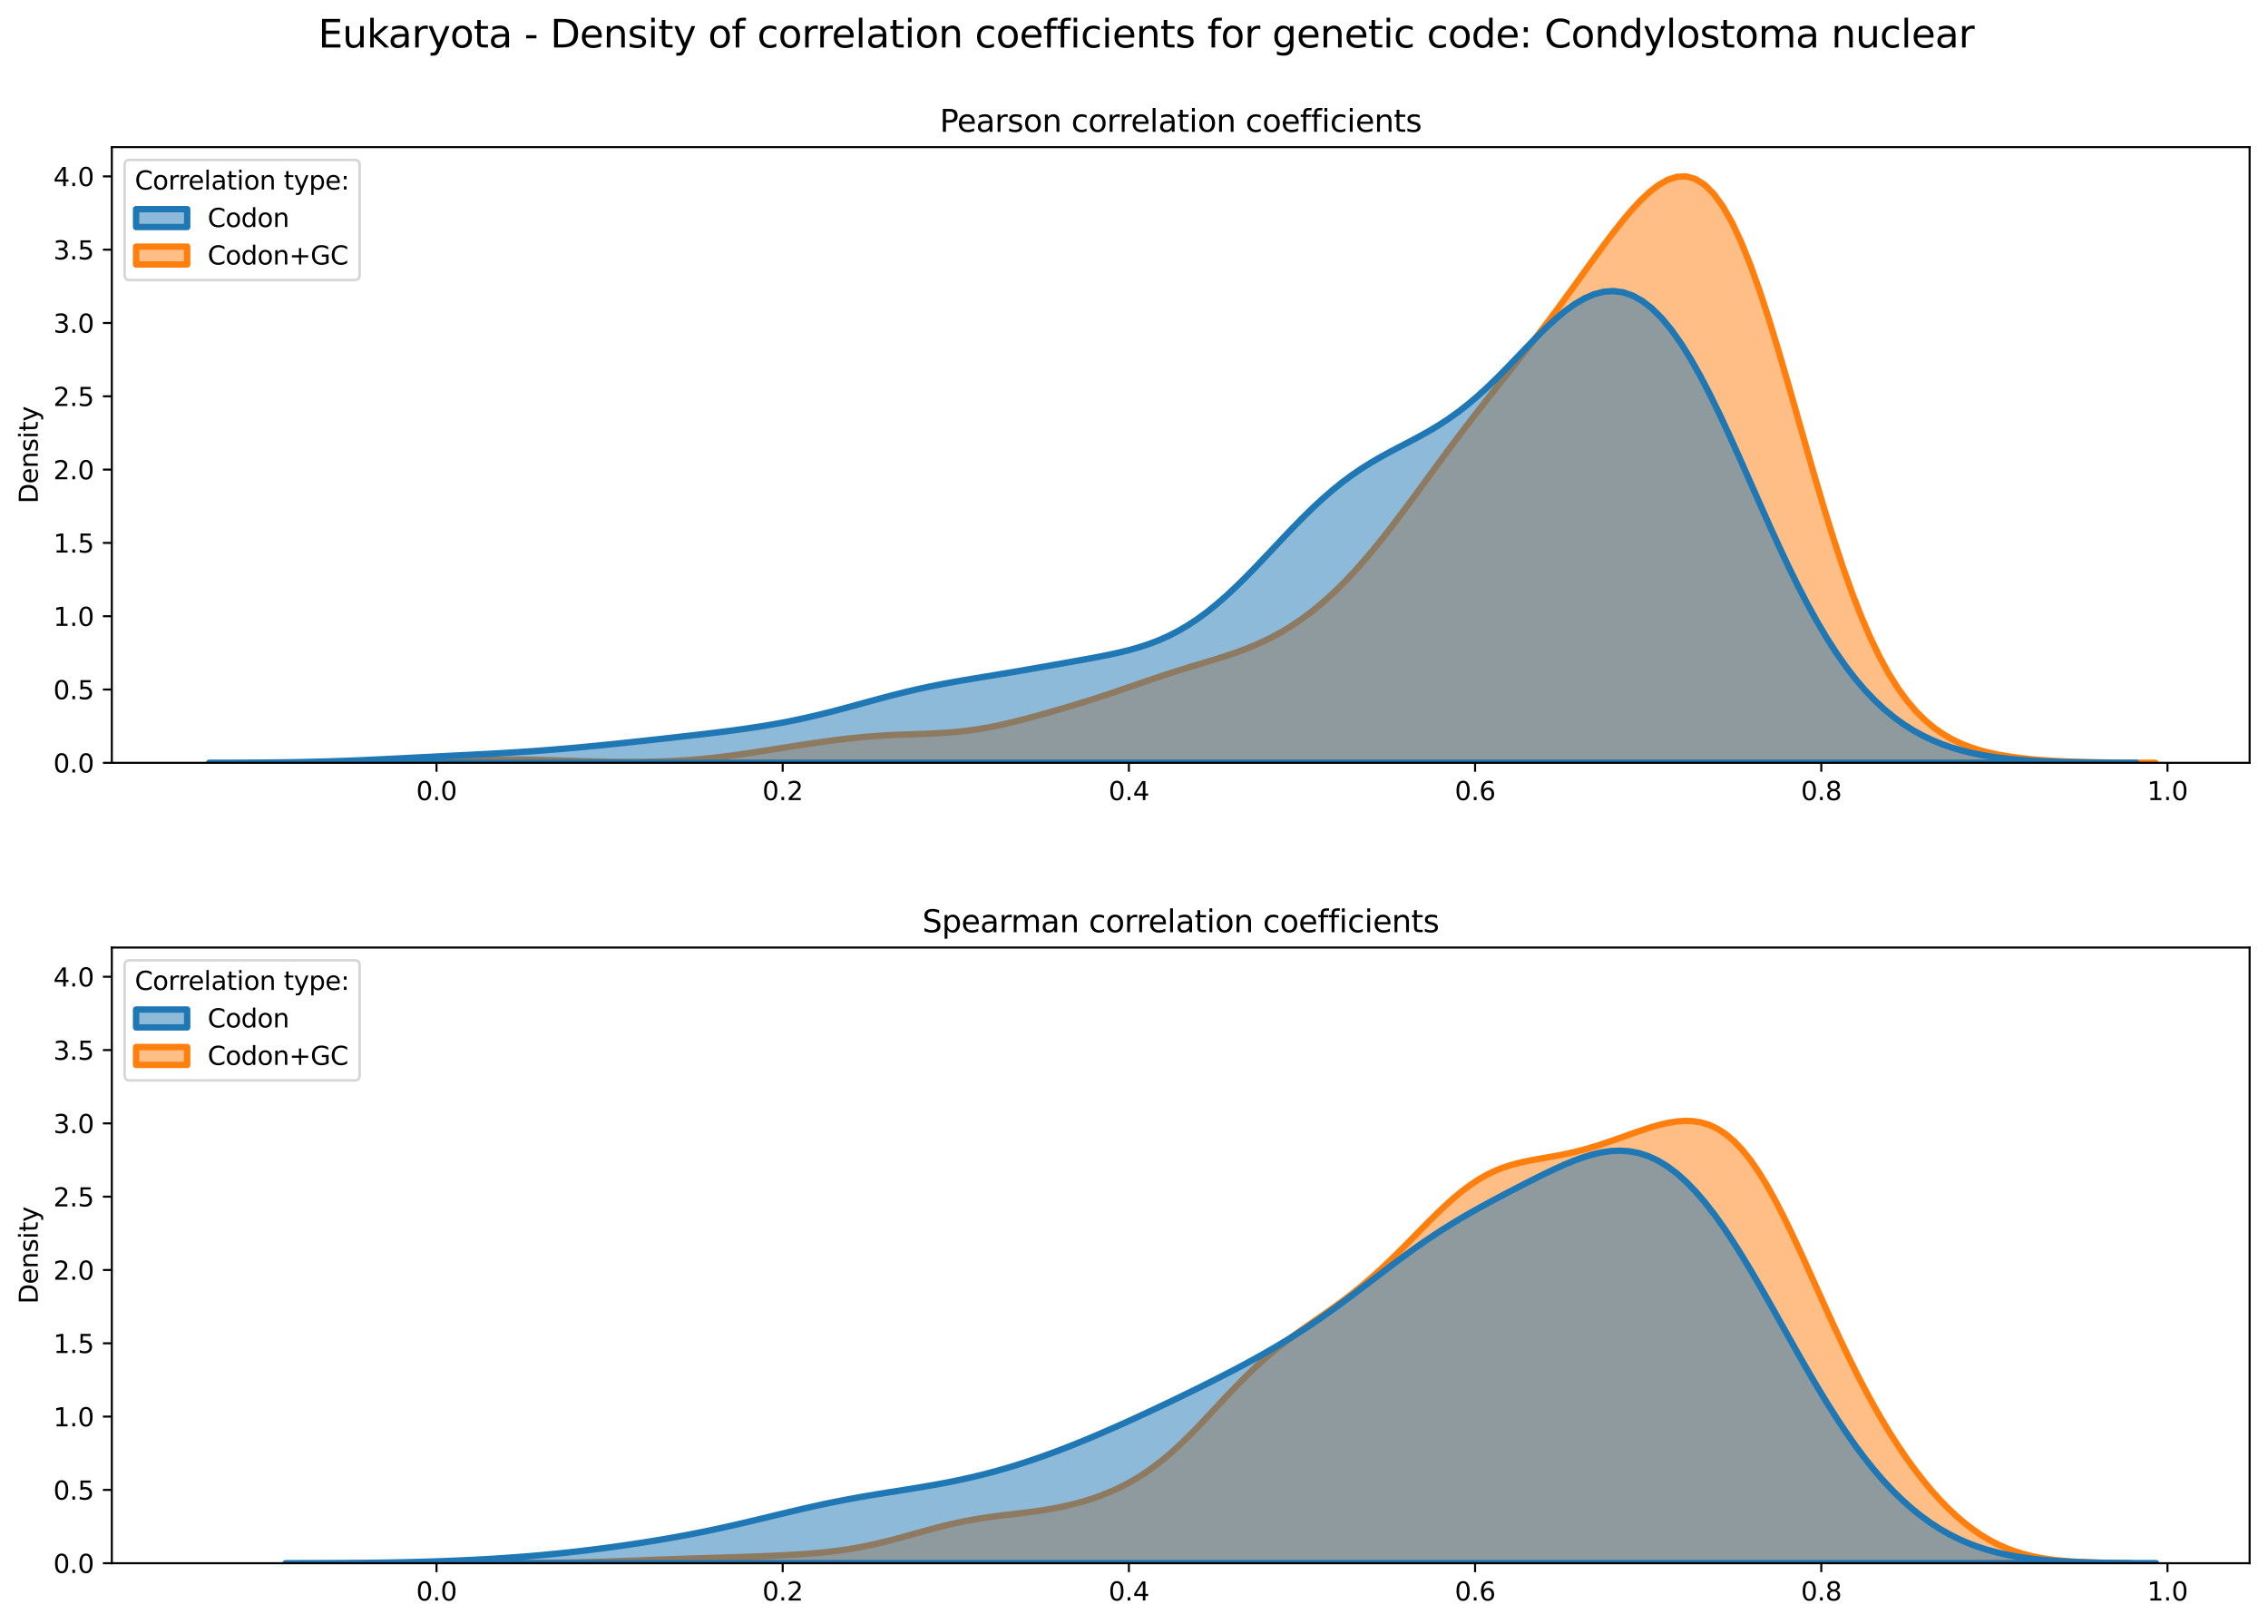 <?xml version="1.0" encoding="utf-8" standalone="no"?>
<!DOCTYPE svg PUBLIC "-//W3C//DTD SVG 1.1//EN"
  "http://www.w3.org/Graphics/SVG/1.1/DTD/svg11.dtd">
<svg xmlns:xlink="http://www.w3.org/1999/xlink" width="887.981pt" height="635.878pt" viewBox="0 0 887.981 635.878" xmlns="http://www.w3.org/2000/svg" version="1.1">
 <defs>
  <style type="text/css">*{stroke-linejoin: round; stroke-linecap: butt}</style>
 </defs>
 <g id="figure_1">
  <g id="patch_1">
   <path d="M 0 635.878 
L 887.981 635.878 
L 887.981 0 
L 0 0 
z
" style="fill: #ffffff"/>
  </g>
  <g id="axes_1">
   <g id="patch_2">
    <path d="M 43.781 298.643 
L 880.781 298.643 
L 880.781 57.6 
L 43.781 57.6 
z
" style="fill: #ffffff"/>
   </g>
   <g id="PolyCollection_1">
    <defs>
     <path id="md24ad1b353" d="M 127.421 -337.248 
L 127.421 -337.235 
L 131.021 -337.235 
L 134.621 -337.235 
L 138.221 -337.235 
L 141.821 -337.235 
L 145.421 -337.235 
L 149.021 -337.235 
L 152.622 -337.235 
L 156.222 -337.235 
L 159.822 -337.235 
L 163.422 -337.235 
L 167.022 -337.235 
L 170.622 -337.235 
L 174.222 -337.235 
L 177.823 -337.235 
L 181.423 -337.235 
L 185.023 -337.235 
L 188.623 -337.235 
L 192.223 -337.235 
L 195.823 -337.235 
L 199.423 -337.235 
L 203.024 -337.235 
L 206.624 -337.235 
L 210.224 -337.235 
L 213.824 -337.235 
L 217.424 -337.235 
L 221.024 -337.235 
L 224.624 -337.235 
L 228.225 -337.235 
L 231.825 -337.235 
L 235.425 -337.235 
L 239.025 -337.235 
L 242.625 -337.235 
L 246.225 -337.235 
L 249.825 -337.235 
L 253.426 -337.235 
L 257.026 -337.235 
L 260.626 -337.235 
L 264.226 -337.235 
L 267.826 -337.235 
L 271.426 -337.235 
L 275.026 -337.235 
L 278.626 -337.235 
L 282.227 -337.235 
L 285.827 -337.235 
L 289.427 -337.235 
L 293.027 -337.235 
L 296.627 -337.235 
L 300.227 -337.235 
L 303.827 -337.235 
L 307.428 -337.235 
L 311.028 -337.235 
L 314.628 -337.235 
L 318.228 -337.235 
L 321.828 -337.235 
L 325.428 -337.235 
L 329.028 -337.235 
L 332.629 -337.235 
L 336.229 -337.235 
L 339.829 -337.235 
L 343.429 -337.235 
L 347.029 -337.235 
L 350.629 -337.235 
L 354.229 -337.235 
L 357.83 -337.235 
L 361.43 -337.235 
L 365.03 -337.235 
L 368.63 -337.235 
L 372.23 -337.235 
L 375.83 -337.235 
L 379.43 -337.235 
L 383.03 -337.235 
L 386.631 -337.235 
L 390.231 -337.235 
L 393.831 -337.235 
L 397.431 -337.235 
L 401.031 -337.235 
L 404.631 -337.235 
L 408.231 -337.235 
L 411.832 -337.235 
L 415.432 -337.235 
L 419.032 -337.235 
L 422.632 -337.235 
L 426.232 -337.235 
L 429.832 -337.235 
L 433.432 -337.235 
L 437.033 -337.235 
L 440.633 -337.235 
L 444.233 -337.235 
L 447.833 -337.235 
L 451.433 -337.235 
L 455.033 -337.235 
L 458.633 -337.235 
L 462.234 -337.235 
L 465.834 -337.235 
L 469.434 -337.235 
L 473.034 -337.235 
L 476.634 -337.235 
L 480.234 -337.235 
L 483.834 -337.235 
L 487.435 -337.235 
L 491.035 -337.235 
L 494.635 -337.235 
L 498.235 -337.235 
L 501.835 -337.235 
L 505.435 -337.235 
L 509.035 -337.235 
L 512.635 -337.235 
L 516.236 -337.235 
L 519.836 -337.235 
L 523.436 -337.235 
L 527.036 -337.235 
L 530.636 -337.235 
L 534.236 -337.235 
L 537.836 -337.235 
L 541.437 -337.235 
L 545.037 -337.235 
L 548.637 -337.235 
L 552.237 -337.235 
L 555.837 -337.235 
L 559.437 -337.235 
L 563.037 -337.235 
L 566.638 -337.235 
L 570.238 -337.235 
L 573.838 -337.235 
L 577.438 -337.235 
L 581.038 -337.235 
L 584.638 -337.235 
L 588.238 -337.235 
L 591.839 -337.235 
L 595.439 -337.235 
L 599.039 -337.235 
L 602.639 -337.235 
L 606.239 -337.235 
L 609.839 -337.235 
L 613.439 -337.235 
L 617.039 -337.235 
L 620.64 -337.235 
L 624.24 -337.235 
L 627.84 -337.235 
L 631.44 -337.235 
L 635.04 -337.235 
L 638.64 -337.235 
L 642.24 -337.235 
L 645.841 -337.235 
L 649.441 -337.235 
L 653.041 -337.235 
L 656.641 -337.235 
L 660.241 -337.235 
L 663.841 -337.235 
L 667.441 -337.235 
L 671.042 -337.235 
L 674.642 -337.235 
L 678.242 -337.235 
L 681.842 -337.235 
L 685.442 -337.235 
L 689.042 -337.235 
L 692.642 -337.235 
L 696.243 -337.235 
L 699.843 -337.235 
L 703.443 -337.235 
L 707.043 -337.235 
L 710.643 -337.235 
L 714.243 -337.235 
L 717.843 -337.235 
L 721.444 -337.235 
L 725.044 -337.235 
L 728.644 -337.235 
L 732.244 -337.235 
L 735.844 -337.235 
L 739.444 -337.235 
L 743.044 -337.235 
L 746.644 -337.235 
L 750.245 -337.235 
L 753.845 -337.235 
L 757.445 -337.235 
L 761.045 -337.235 
L 764.645 -337.235 
L 768.245 -337.235 
L 771.845 -337.235 
L 775.446 -337.235 
L 779.046 -337.235 
L 782.646 -337.235 
L 786.246 -337.235 
L 789.846 -337.235 
L 793.446 -337.235 
L 797.046 -337.235 
L 800.647 -337.235 
L 804.247 -337.235 
L 807.847 -337.235 
L 811.447 -337.235 
L 815.047 -337.235 
L 818.647 -337.235 
L 822.247 -337.235 
L 825.848 -337.235 
L 829.448 -337.235 
L 833.048 -337.235 
L 836.648 -337.235 
L 840.248 -337.235 
L 843.848 -337.235 
L 843.848 -337.25 
L 843.848 -337.25 
L 840.248 -337.258 
L 836.648 -337.271 
L 833.048 -337.289 
L 829.448 -337.315 
L 825.848 -337.351 
L 822.247 -337.399 
L 818.647 -337.465 
L 815.047 -337.551 
L 811.447 -337.663 
L 807.847 -337.806 
L 804.247 -337.987 
L 800.647 -338.211 
L 797.046 -338.489 
L 793.446 -338.831 
L 789.846 -339.249 
L 786.246 -339.759 
L 782.646 -340.381 
L 779.046 -341.14 
L 775.446 -342.067 
L 771.845 -343.199 
L 768.245 -344.582 
L 764.645 -346.268 
L 761.045 -348.318 
L 757.445 -350.799 
L 753.845 -353.783 
L 750.245 -357.346 
L 746.644 -361.565 
L 743.044 -366.513 
L 739.444 -372.256 
L 735.844 -378.848 
L 732.244 -386.328 
L 728.644 -394.712 
L 725.044 -403.991 
L 721.444 -414.125 
L 717.843 -425.043 
L 714.243 -436.639 
L 710.643 -448.773 
L 707.043 -461.271 
L 703.443 -473.936 
L 699.843 -486.545 
L 696.243 -498.868 
L 692.642 -510.669 
L 689.042 -521.724 
L 685.442 -531.828 
L 681.842 -540.809 
L 678.242 -548.533 
L 674.642 -554.911 
L 671.042 -559.901 
L 667.441 -563.509 
L 663.841 -565.781 
L 660.241 -566.8 
L 656.641 -566.673 
L 653.041 -565.528 
L 649.441 -563.499 
L 645.841 -560.721 
L 642.24 -557.325 
L 638.64 -553.431 
L 635.04 -549.148 
L 631.44 -544.575 
L 627.84 -539.796 
L 624.24 -534.885 
L 620.64 -529.904 
L 617.039 -524.907 
L 613.439 -519.935 
L 609.839 -515.02 
L 606.239 -510.181 
L 602.639 -505.427 
L 599.039 -500.755 
L 595.439 -496.154 
L 591.839 -491.603 
L 588.238 -487.078 
L 584.638 -482.55 
L 581.038 -477.993 
L 577.438 -473.384 
L 573.838 -468.708 
L 570.238 -463.959 
L 566.638 -459.139 
L 563.037 -454.261 
L 559.437 -449.347 
L 555.837 -444.425 
L 552.237 -439.527 
L 548.637 -434.688 
L 545.037 -429.945 
L 541.437 -425.329 
L 537.836 -420.872 
L 534.236 -416.6 
L 530.636 -412.534 
L 527.036 -408.69 
L 523.436 -405.082 
L 519.836 -401.717 
L 516.236 -398.598 
L 512.635 -395.724 
L 509.035 -393.091 
L 505.435 -390.692 
L 501.835 -388.516 
L 498.235 -386.548 
L 494.635 -384.773 
L 491.035 -383.171 
L 487.435 -381.72 
L 483.834 -380.396 
L 480.234 -379.171 
L 476.634 -378.018 
L 473.034 -376.911 
L 469.434 -375.823 
L 465.834 -374.732 
L 462.234 -373.621 
L 458.633 -372.481 
L 455.033 -371.307 
L 451.433 -370.101 
L 447.833 -368.871 
L 444.233 -367.629 
L 440.633 -366.387 
L 437.033 -365.157 
L 433.432 -363.949 
L 429.832 -362.769 
L 426.232 -361.621 
L 422.632 -360.502 
L 419.032 -359.411 
L 415.432 -358.345 
L 411.832 -357.3 
L 408.231 -356.278 
L 404.631 -355.282 
L 401.031 -354.318 
L 397.431 -353.398 
L 393.831 -352.536 
L 390.231 -351.743 
L 386.631 -351.034 
L 383.03 -350.418 
L 379.43 -349.9 
L 375.83 -349.48 
L 372.23 -349.152 
L 368.63 -348.903 
L 365.03 -348.716 
L 361.43 -348.571 
L 357.83 -348.446 
L 354.229 -348.32 
L 350.629 -348.174 
L 347.029 -347.994 
L 343.429 -347.77 
L 339.829 -347.495 
L 336.229 -347.169 
L 332.629 -346.795 
L 329.028 -346.376 
L 325.428 -345.918 
L 321.828 -345.429 
L 318.228 -344.913 
L 314.628 -344.375 
L 311.028 -343.822 
L 307.428 -343.257 
L 303.827 -342.688 
L 300.227 -342.118 
L 296.627 -341.557 
L 293.027 -341.011 
L 289.427 -340.488 
L 285.827 -339.996 
L 282.227 -339.543 
L 278.626 -339.133 
L 275.026 -338.772 
L 271.426 -338.462 
L 267.826 -338.202 
L 264.226 -337.992 
L 260.626 -337.829 
L 257.026 -337.71 
L 253.426 -337.631 
L 249.825 -337.589 
L 246.225 -337.579 
L 242.625 -337.598 
L 239.025 -337.642 
L 235.425 -337.708 
L 231.825 -337.791 
L 228.225 -337.888 
L 224.624 -337.992 
L 221.024 -338.099 
L 217.424 -338.202 
L 213.824 -338.296 
L 210.224 -338.374 
L 206.624 -338.432 
L 203.024 -338.466 
L 199.423 -338.473 
L 195.823 -338.454 
L 192.223 -338.408 
L 188.623 -338.34 
L 185.023 -338.253 
L 181.423 -338.153 
L 177.823 -338.044 
L 174.222 -337.933 
L 170.622 -337.824 
L 167.022 -337.721 
L 163.422 -337.627 
L 159.822 -337.545 
L 156.222 -337.474 
L 152.622 -337.416 
L 149.021 -337.368 
L 145.421 -337.331 
L 141.821 -337.303 
L 138.221 -337.282 
L 134.621 -337.267 
L 131.021 -337.256 
L 127.421 -337.248 
z
" style="stroke: #ff7f0e; stroke-width: 2.5"/>
    </defs>
    <g clip-path="url(#pe83f619b36)">
     <use xlink:href="#md24ad1b353" x="0" y="635.878" style="fill: #ff7f0e; fill-opacity: 0.5; stroke: #ff7f0e; stroke-width: 2.5"/>
    </g>
   </g>
   <g id="PolyCollection_2">
    <defs>
     <path id="m790aa6fc2e" d="M 81.88 -337.249 
L 81.88 -337.235 
L 85.671 -337.235 
L 89.463 -337.235 
L 93.254 -337.235 
L 97.046 -337.235 
L 100.838 -337.235 
L 104.629 -337.235 
L 108.421 -337.235 
L 112.212 -337.235 
L 116.004 -337.235 
L 119.795 -337.235 
L 123.587 -337.235 
L 127.379 -337.235 
L 131.17 -337.235 
L 134.962 -337.235 
L 138.753 -337.235 
L 142.545 -337.235 
L 146.337 -337.235 
L 150.128 -337.235 
L 153.92 -337.235 
L 157.711 -337.235 
L 161.503 -337.235 
L 165.294 -337.235 
L 169.086 -337.235 
L 172.878 -337.235 
L 176.669 -337.235 
L 180.461 -337.235 
L 184.252 -337.235 
L 188.044 -337.235 
L 191.836 -337.235 
L 195.627 -337.235 
L 199.419 -337.235 
L 203.21 -337.235 
L 207.002 -337.235 
L 210.793 -337.235 
L 214.585 -337.235 
L 218.377 -337.235 
L 222.168 -337.235 
L 225.96 -337.235 
L 229.751 -337.235 
L 233.543 -337.235 
L 237.335 -337.235 
L 241.126 -337.235 
L 244.918 -337.235 
L 248.709 -337.235 
L 252.501 -337.235 
L 256.292 -337.235 
L 260.084 -337.235 
L 263.876 -337.235 
L 267.667 -337.235 
L 271.459 -337.235 
L 275.25 -337.235 
L 279.042 -337.235 
L 282.834 -337.235 
L 286.625 -337.235 
L 290.417 -337.235 
L 294.208 -337.235 
L 298 -337.235 
L 301.791 -337.235 
L 305.583 -337.235 
L 309.375 -337.235 
L 313.166 -337.235 
L 316.958 -337.235 
L 320.749 -337.235 
L 324.541 -337.235 
L 328.333 -337.235 
L 332.124 -337.235 
L 335.916 -337.235 
L 339.707 -337.235 
L 343.499 -337.235 
L 347.29 -337.235 
L 351.082 -337.235 
L 354.874 -337.235 
L 358.665 -337.235 
L 362.457 -337.235 
L 366.248 -337.235 
L 370.04 -337.235 
L 373.831 -337.235 
L 377.623 -337.235 
L 381.415 -337.235 
L 385.206 -337.235 
L 388.998 -337.235 
L 392.789 -337.235 
L 396.581 -337.235 
L 400.373 -337.235 
L 404.164 -337.235 
L 407.956 -337.235 
L 411.747 -337.235 
L 415.539 -337.235 
L 419.33 -337.235 
L 423.122 -337.235 
L 426.914 -337.235 
L 430.705 -337.235 
L 434.497 -337.235 
L 438.288 -337.235 
L 442.08 -337.235 
L 445.872 -337.235 
L 449.663 -337.235 
L 453.455 -337.235 
L 457.246 -337.235 
L 461.038 -337.235 
L 464.829 -337.235 
L 468.621 -337.235 
L 472.413 -337.235 
L 476.204 -337.235 
L 479.996 -337.235 
L 483.787 -337.235 
L 487.579 -337.235 
L 491.371 -337.235 
L 495.162 -337.235 
L 498.954 -337.235 
L 502.745 -337.235 
L 506.537 -337.235 
L 510.328 -337.235 
L 514.12 -337.235 
L 517.912 -337.235 
L 521.703 -337.235 
L 525.495 -337.235 
L 529.286 -337.235 
L 533.078 -337.235 
L 536.87 -337.235 
L 540.661 -337.235 
L 544.453 -337.235 
L 548.244 -337.235 
L 552.036 -337.235 
L 555.827 -337.235 
L 559.619 -337.235 
L 563.411 -337.235 
L 567.202 -337.235 
L 570.994 -337.235 
L 574.785 -337.235 
L 578.577 -337.235 
L 582.369 -337.235 
L 586.16 -337.235 
L 589.952 -337.235 
L 593.743 -337.235 
L 597.535 -337.235 
L 601.326 -337.235 
L 605.118 -337.235 
L 608.91 -337.235 
L 612.701 -337.235 
L 616.493 -337.235 
L 620.284 -337.235 
L 624.076 -337.235 
L 627.867 -337.235 
L 631.659 -337.235 
L 635.451 -337.235 
L 639.242 -337.235 
L 643.034 -337.235 
L 646.825 -337.235 
L 650.617 -337.235 
L 654.409 -337.235 
L 658.2 -337.235 
L 661.992 -337.235 
L 665.783 -337.235 
L 669.575 -337.235 
L 673.366 -337.235 
L 677.158 -337.235 
L 680.95 -337.235 
L 684.741 -337.235 
L 688.533 -337.235 
L 692.324 -337.235 
L 696.116 -337.235 
L 699.908 -337.235 
L 703.699 -337.235 
L 707.491 -337.235 
L 711.282 -337.235 
L 715.074 -337.235 
L 718.865 -337.235 
L 722.657 -337.235 
L 726.449 -337.235 
L 730.24 -337.235 
L 734.032 -337.235 
L 737.823 -337.235 
L 741.615 -337.235 
L 745.407 -337.235 
L 749.198 -337.235 
L 752.99 -337.235 
L 756.781 -337.235 
L 760.573 -337.235 
L 764.364 -337.235 
L 768.156 -337.235 
L 771.948 -337.235 
L 775.739 -337.235 
L 779.531 -337.235 
L 783.322 -337.235 
L 787.114 -337.235 
L 790.906 -337.235 
L 794.697 -337.235 
L 798.489 -337.235 
L 802.28 -337.235 
L 806.072 -337.235 
L 809.863 -337.235 
L 813.655 -337.235 
L 817.447 -337.235 
L 821.238 -337.235 
L 825.03 -337.235 
L 828.821 -337.235 
L 832.613 -337.235 
L 836.404 -337.235 
L 836.404 -337.256 
L 836.404 -337.256 
L 832.613 -337.266 
L 828.821 -337.281 
L 825.03 -337.303 
L 821.238 -337.333 
L 817.447 -337.374 
L 813.655 -337.43 
L 809.863 -337.505 
L 806.072 -337.605 
L 802.28 -337.735 
L 798.489 -337.904 
L 794.697 -338.121 
L 790.906 -338.395 
L 787.114 -338.74 
L 783.322 -339.167 
L 779.531 -339.693 
L 775.739 -340.334 
L 771.948 -341.109 
L 768.156 -342.039 
L 764.364 -343.147 
L 760.573 -344.457 
L 756.781 -345.994 
L 752.99 -347.789 
L 749.198 -349.869 
L 745.407 -352.265 
L 741.615 -355.01 
L 737.823 -358.135 
L 734.032 -361.67 
L 730.24 -365.644 
L 726.449 -370.083 
L 722.657 -375.007 
L 718.865 -380.43 
L 715.074 -386.355 
L 711.282 -392.778 
L 707.491 -399.68 
L 703.699 -407.029 
L 699.908 -414.779 
L 696.116 -422.867 
L 692.324 -431.217 
L 688.533 -439.741 
L 684.741 -448.338 
L 680.95 -456.9 
L 677.158 -465.314 
L 673.366 -473.467 
L 669.575 -481.247 
L 665.783 -488.55 
L 661.992 -495.281 
L 658.2 -501.36 
L 654.409 -506.718 
L 650.617 -511.303 
L 646.825 -515.08 
L 643.034 -518.028 
L 639.242 -520.143 
L 635.451 -521.434 
L 631.659 -521.924 
L 627.867 -521.651 
L 624.076 -520.662 
L 620.284 -519.016 
L 616.493 -516.782 
L 612.701 -514.037 
L 608.91 -510.867 
L 605.118 -507.36 
L 601.326 -503.611 
L 597.535 -499.711 
L 593.743 -495.752 
L 589.952 -491.817 
L 586.16 -487.982 
L 582.369 -484.308 
L 578.577 -480.844 
L 574.785 -477.622 
L 570.994 -474.657 
L 567.202 -471.945 
L 563.411 -469.468 
L 559.619 -467.193 
L 555.827 -465.073 
L 552.036 -463.056 
L 548.244 -461.081 
L 544.453 -459.087 
L 540.661 -457.018 
L 536.87 -454.818 
L 533.078 -452.443 
L 529.286 -449.859 
L 525.495 -447.045 
L 521.703 -443.99 
L 517.912 -440.699 
L 514.12 -437.189 
L 510.328 -433.487 
L 506.537 -429.632 
L 502.745 -425.668 
L 498.954 -421.645 
L 495.162 -417.617 
L 491.371 -413.639 
L 487.579 -409.763 
L 483.787 -406.037 
L 479.996 -402.505 
L 476.204 -399.202 
L 472.413 -396.158 
L 468.621 -393.39 
L 464.829 -390.907 
L 461.038 -388.708 
L 457.246 -386.784 
L 453.455 -385.115 
L 449.663 -383.678 
L 445.872 -382.442 
L 442.08 -381.374 
L 438.288 -380.44 
L 434.497 -379.607 
L 430.705 -378.845 
L 426.914 -378.13 
L 423.122 -377.441 
L 419.33 -376.764 
L 415.539 -376.092 
L 411.747 -375.42 
L 407.956 -374.749 
L 404.164 -374.082 
L 400.373 -373.423 
L 396.581 -372.774 
L 392.789 -372.136 
L 388.998 -371.509 
L 385.206 -370.886 
L 381.415 -370.262 
L 377.623 -369.626 
L 373.831 -368.968 
L 370.04 -368.278 
L 366.248 -367.545 
L 362.457 -366.764 
L 358.665 -365.93 
L 354.874 -365.043 
L 351.082 -364.106 
L 347.29 -363.126 
L 343.499 -362.114 
L 339.707 -361.081 
L 335.916 -360.041 
L 332.124 -359.009 
L 328.333 -357.996 
L 324.541 -357.014 
L 320.749 -356.073 
L 316.958 -355.181 
L 313.166 -354.341 
L 309.375 -353.556 
L 305.583 -352.827 
L 301.791 -352.149 
L 298 -351.521 
L 294.208 -350.937 
L 290.417 -350.391 
L 286.625 -349.876 
L 282.834 -349.388 
L 279.042 -348.921 
L 275.25 -348.468 
L 271.459 -348.027 
L 267.667 -347.594 
L 263.876 -347.166 
L 260.084 -346.743 
L 256.292 -346.324 
L 252.501 -345.908 
L 248.709 -345.498 
L 244.918 -345.093 
L 241.126 -344.696 
L 237.335 -344.308 
L 233.543 -343.93 
L 229.751 -343.564 
L 225.96 -343.211 
L 222.168 -342.874 
L 218.377 -342.553 
L 214.585 -342.249 
L 210.793 -341.962 
L 207.002 -341.694 
L 203.21 -341.442 
L 199.419 -341.207 
L 195.627 -340.985 
L 191.836 -340.775 
L 188.044 -340.574 
L 184.252 -340.379 
L 180.461 -340.188 
L 176.669 -339.998 
L 172.878 -339.808 
L 169.086 -339.615 
L 165.294 -339.422 
L 161.503 -339.227 
L 157.711 -339.032 
L 153.92 -338.84 
L 150.128 -338.652 
L 146.337 -338.472 
L 142.545 -338.301 
L 138.753 -338.142 
L 134.962 -337.996 
L 131.17 -337.865 
L 127.379 -337.75 
L 123.587 -337.649 
L 119.795 -337.563 
L 116.004 -337.492 
L 112.212 -337.433 
L 108.421 -337.385 
L 104.629 -337.347 
L 100.838 -337.317 
L 97.046 -337.295 
L 93.254 -337.277 
L 89.463 -337.265 
L 85.671 -337.255 
L 81.88 -337.249 
z
" style="stroke: #1f77b4; stroke-width: 2.5"/>
    </defs>
    <g clip-path="url(#pe83f619b36)">
     <use xlink:href="#m790aa6fc2e" x="0" y="635.878" style="fill: #1f77b4; fill-opacity: 0.5; stroke: #1f77b4; stroke-width: 2.5"/>
    </g>
   </g>
   <g id="matplotlib.axis_1">
    <g id="xtick_1">
     <g id="line2d_1">
      <defs>
       <path id="mc1afe7e830" d="M 0 0 
L 0 3.5 
" style="stroke: #000000; stroke-width: 0.8"/>
      </defs>
      <g>
       <use xlink:href="#mc1afe7e830" x="170.903" y="298.643" style="stroke: #000000; stroke-width: 0.8"/>
      </g>
     </g>
     <g id="text_1">
      <!-- 0.0 -->
      <g transform="translate(162.951 313.242) scale(0.1 -0.1)">
       <defs>
        <path id="DejaVuSans-30" d="M 2034 4250 
Q 1547 4250 1301 3770 
Q 1056 3291 1056 2328 
Q 1056 1369 1301 889 
Q 1547 409 2034 409 
Q 2525 409 2770 889 
Q 3016 1369 3016 2328 
Q 3016 3291 2770 3770 
Q 2525 4250 2034 4250 
z
M 2034 4750 
Q 2819 4750 3233 4129 
Q 3647 3509 3647 2328 
Q 3647 1150 3233 529 
Q 2819 -91 2034 -91 
Q 1250 -91 836 529 
Q 422 1150 422 2328 
Q 422 3509 836 4129 
Q 1250 4750 2034 4750 
z
" transform="scale(0.016)"/>
        <path id="DejaVuSans-2e" d="M 684 794 
L 1344 794 
L 1344 0 
L 684 0 
L 684 794 
z
" transform="scale(0.016)"/>
       </defs>
       <use xlink:href="#DejaVuSans-30"/>
       <use xlink:href="#DejaVuSans-2e" x="63.623"/>
       <use xlink:href="#DejaVuSans-30" x="95.41"/>
      </g>
     </g>
    </g>
    <g id="xtick_2">
     <g id="line2d_2">
      <g>
       <use xlink:href="#mc1afe7e830" x="306.447" y="298.643" style="stroke: #000000; stroke-width: 0.8"/>
      </g>
     </g>
     <g id="text_2">
      <!-- 0.2 -->
      <g transform="translate(298.496 313.242) scale(0.1 -0.1)">
       <defs>
        <path id="DejaVuSans-32" d="M 1228 531 
L 3431 531 
L 3431 0 
L 469 0 
L 469 531 
Q 828 903 1448 1529 
Q 2069 2156 2228 2338 
Q 2531 2678 2651 2914 
Q 2772 3150 2772 3378 
Q 2772 3750 2511 3984 
Q 2250 4219 1831 4219 
Q 1534 4219 1204 4116 
Q 875 4013 500 3803 
L 500 4441 
Q 881 4594 1212 4672 
Q 1544 4750 1819 4750 
Q 2544 4750 2975 4387 
Q 3406 4025 3406 3419 
Q 3406 3131 3298 2873 
Q 3191 2616 2906 2266 
Q 2828 2175 2409 1742 
Q 1991 1309 1228 531 
z
" transform="scale(0.016)"/>
       </defs>
       <use xlink:href="#DejaVuSans-30"/>
       <use xlink:href="#DejaVuSans-2e" x="63.623"/>
       <use xlink:href="#DejaVuSans-32" x="95.41"/>
      </g>
     </g>
    </g>
    <g id="xtick_3">
     <g id="line2d_3">
      <g>
       <use xlink:href="#mc1afe7e830" x="441.991" y="298.643" style="stroke: #000000; stroke-width: 0.8"/>
      </g>
     </g>
     <g id="text_3">
      <!-- 0.4 -->
      <g transform="translate(434.04 313.242) scale(0.1 -0.1)">
       <defs>
        <path id="DejaVuSans-34" d="M 2419 4116 
L 825 1625 
L 2419 1625 
L 2419 4116 
z
M 2253 4666 
L 3047 4666 
L 3047 1625 
L 3713 1625 
L 3713 1100 
L 3047 1100 
L 3047 0 
L 2419 0 
L 2419 1100 
L 313 1100 
L 313 1709 
L 2253 4666 
z
" transform="scale(0.016)"/>
       </defs>
       <use xlink:href="#DejaVuSans-30"/>
       <use xlink:href="#DejaVuSans-2e" x="63.623"/>
       <use xlink:href="#DejaVuSans-34" x="95.41"/>
      </g>
     </g>
    </g>
    <g id="xtick_4">
     <g id="line2d_4">
      <g>
       <use xlink:href="#mc1afe7e830" x="577.536" y="298.643" style="stroke: #000000; stroke-width: 0.8"/>
      </g>
     </g>
     <g id="text_4">
      <!-- 0.6 -->
      <g transform="translate(569.584 313.242) scale(0.1 -0.1)">
       <defs>
        <path id="DejaVuSans-36" d="M 2113 2584 
Q 1688 2584 1439 2293 
Q 1191 2003 1191 1497 
Q 1191 994 1439 701 
Q 1688 409 2113 409 
Q 2538 409 2786 701 
Q 3034 994 3034 1497 
Q 3034 2003 2786 2293 
Q 2538 2584 2113 2584 
z
M 3366 4563 
L 3366 3988 
Q 3128 4100 2886 4159 
Q 2644 4219 2406 4219 
Q 1781 4219 1451 3797 
Q 1122 3375 1075 2522 
Q 1259 2794 1537 2939 
Q 1816 3084 2150 3084 
Q 2853 3084 3261 2657 
Q 3669 2231 3669 1497 
Q 3669 778 3244 343 
Q 2819 -91 2113 -91 
Q 1303 -91 875 529 
Q 447 1150 447 2328 
Q 447 3434 972 4092 
Q 1497 4750 2381 4750 
Q 2619 4750 2861 4703 
Q 3103 4656 3366 4563 
z
" transform="scale(0.016)"/>
       </defs>
       <use xlink:href="#DejaVuSans-30"/>
       <use xlink:href="#DejaVuSans-2e" x="63.623"/>
       <use xlink:href="#DejaVuSans-36" x="95.41"/>
      </g>
     </g>
    </g>
    <g id="xtick_5">
     <g id="line2d_5">
      <g>
       <use xlink:href="#mc1afe7e830" x="713.08" y="298.643" style="stroke: #000000; stroke-width: 0.8"/>
      </g>
     </g>
     <g id="text_5">
      <!-- 0.8 -->
      <g transform="translate(705.128 313.242) scale(0.1 -0.1)">
       <defs>
        <path id="DejaVuSans-38" d="M 2034 2216 
Q 1584 2216 1326 1975 
Q 1069 1734 1069 1313 
Q 1069 891 1326 650 
Q 1584 409 2034 409 
Q 2484 409 2743 651 
Q 3003 894 3003 1313 
Q 3003 1734 2745 1975 
Q 2488 2216 2034 2216 
z
M 1403 2484 
Q 997 2584 770 2862 
Q 544 3141 544 3541 
Q 544 4100 942 4425 
Q 1341 4750 2034 4750 
Q 2731 4750 3128 4425 
Q 3525 4100 3525 3541 
Q 3525 3141 3298 2862 
Q 3072 2584 2669 2484 
Q 3125 2378 3379 2068 
Q 3634 1759 3634 1313 
Q 3634 634 3220 271 
Q 2806 -91 2034 -91 
Q 1263 -91 848 271 
Q 434 634 434 1313 
Q 434 1759 690 2068 
Q 947 2378 1403 2484 
z
M 1172 3481 
Q 1172 3119 1398 2916 
Q 1625 2713 2034 2713 
Q 2441 2713 2670 2916 
Q 2900 3119 2900 3481 
Q 2900 3844 2670 4047 
Q 2441 4250 2034 4250 
Q 1625 4250 1398 4047 
Q 1172 3844 1172 3481 
z
" transform="scale(0.016)"/>
       </defs>
       <use xlink:href="#DejaVuSans-30"/>
       <use xlink:href="#DejaVuSans-2e" x="63.623"/>
       <use xlink:href="#DejaVuSans-38" x="95.41"/>
      </g>
     </g>
    </g>
    <g id="xtick_6">
     <g id="line2d_6">
      <g>
       <use xlink:href="#mc1afe7e830" x="848.624" y="298.643" style="stroke: #000000; stroke-width: 0.8"/>
      </g>
     </g>
     <g id="text_6">
      <!-- 1.0 -->
      <g transform="translate(840.672 313.242) scale(0.1 -0.1)">
       <defs>
        <path id="DejaVuSans-31" d="M 794 531 
L 1825 531 
L 1825 4091 
L 703 3866 
L 703 4441 
L 1819 4666 
L 2450 4666 
L 2450 531 
L 3481 531 
L 3481 0 
L 794 0 
L 794 531 
z
" transform="scale(0.016)"/>
       </defs>
       <use xlink:href="#DejaVuSans-31"/>
       <use xlink:href="#DejaVuSans-2e" x="63.623"/>
       <use xlink:href="#DejaVuSans-30" x="95.41"/>
      </g>
     </g>
    </g>
   </g>
   <g id="matplotlib.axis_2">
    <g id="ytick_1">
     <g id="line2d_7">
      <defs>
       <path id="mc31b3efb24" d="M 0 0 
L -3.5 0 
" style="stroke: #000000; stroke-width: 0.8"/>
      </defs>
      <g>
       <use xlink:href="#mc31b3efb24" x="43.781" y="298.643" style="stroke: #000000; stroke-width: 0.8"/>
      </g>
     </g>
     <g id="text_7">
      <!-- 0.0 -->
      <g transform="translate(20.878 302.443) scale(0.1 -0.1)">
       <use xlink:href="#DejaVuSans-30"/>
       <use xlink:href="#DejaVuSans-2e" x="63.623"/>
       <use xlink:href="#DejaVuSans-30" x="95.41"/>
      </g>
     </g>
    </g>
    <g id="ytick_2">
     <g id="line2d_8">
      <g>
       <use xlink:href="#mc31b3efb24" x="43.781" y="269.944" style="stroke: #000000; stroke-width: 0.8"/>
      </g>
     </g>
     <g id="text_8">
      <!-- 0.5 -->
      <g transform="translate(20.878 273.744) scale(0.1 -0.1)">
       <defs>
        <path id="DejaVuSans-35" d="M 691 4666 
L 3169 4666 
L 3169 4134 
L 1269 4134 
L 1269 2991 
Q 1406 3038 1543 3061 
Q 1681 3084 1819 3084 
Q 2600 3084 3056 2656 
Q 3513 2228 3513 1497 
Q 3513 744 3044 326 
Q 2575 -91 1722 -91 
Q 1428 -91 1123 -41 
Q 819 9 494 109 
L 494 744 
Q 775 591 1075 516 
Q 1375 441 1709 441 
Q 2250 441 2565 725 
Q 2881 1009 2881 1497 
Q 2881 1984 2565 2268 
Q 2250 2553 1709 2553 
Q 1456 2553 1204 2497 
Q 953 2441 691 2322 
L 691 4666 
z
" transform="scale(0.016)"/>
       </defs>
       <use xlink:href="#DejaVuSans-30"/>
       <use xlink:href="#DejaVuSans-2e" x="63.623"/>
       <use xlink:href="#DejaVuSans-35" x="95.41"/>
      </g>
     </g>
    </g>
    <g id="ytick_3">
     <g id="line2d_9">
      <g>
       <use xlink:href="#mc31b3efb24" x="43.781" y="241.245" style="stroke: #000000; stroke-width: 0.8"/>
      </g>
     </g>
     <g id="text_9">
      <!-- 1.0 -->
      <g transform="translate(20.878 245.044) scale(0.1 -0.1)">
       <use xlink:href="#DejaVuSans-31"/>
       <use xlink:href="#DejaVuSans-2e" x="63.623"/>
       <use xlink:href="#DejaVuSans-30" x="95.41"/>
      </g>
     </g>
    </g>
    <g id="ytick_4">
     <g id="line2d_10">
      <g>
       <use xlink:href="#mc31b3efb24" x="43.781" y="212.546" style="stroke: #000000; stroke-width: 0.8"/>
      </g>
     </g>
     <g id="text_10">
      <!-- 1.5 -->
      <g transform="translate(20.878 216.345) scale(0.1 -0.1)">
       <use xlink:href="#DejaVuSans-31"/>
       <use xlink:href="#DejaVuSans-2e" x="63.623"/>
       <use xlink:href="#DejaVuSans-35" x="95.41"/>
      </g>
     </g>
    </g>
    <g id="ytick_5">
     <g id="line2d_11">
      <g>
       <use xlink:href="#mc31b3efb24" x="43.781" y="183.847" style="stroke: #000000; stroke-width: 0.8"/>
      </g>
     </g>
     <g id="text_11">
      <!-- 2.0 -->
      <g transform="translate(20.878 187.646) scale(0.1 -0.1)">
       <use xlink:href="#DejaVuSans-32"/>
       <use xlink:href="#DejaVuSans-2e" x="63.623"/>
       <use xlink:href="#DejaVuSans-30" x="95.41"/>
      </g>
     </g>
    </g>
    <g id="ytick_6">
     <g id="line2d_12">
      <g>
       <use xlink:href="#mc31b3efb24" x="43.781" y="155.148" style="stroke: #000000; stroke-width: 0.8"/>
      </g>
     </g>
     <g id="text_12">
      <!-- 2.5 -->
      <g transform="translate(20.878 158.947) scale(0.1 -0.1)">
       <use xlink:href="#DejaVuSans-32"/>
       <use xlink:href="#DejaVuSans-2e" x="63.623"/>
       <use xlink:href="#DejaVuSans-35" x="95.41"/>
      </g>
     </g>
    </g>
    <g id="ytick_7">
     <g id="line2d_13">
      <g>
       <use xlink:href="#mc31b3efb24" x="43.781" y="126.449" style="stroke: #000000; stroke-width: 0.8"/>
      </g>
     </g>
     <g id="text_13">
      <!-- 3.0 -->
      <g transform="translate(20.878 130.248) scale(0.1 -0.1)">
       <defs>
        <path id="DejaVuSans-33" d="M 2597 2516 
Q 3050 2419 3304 2112 
Q 3559 1806 3559 1356 
Q 3559 666 3084 287 
Q 2609 -91 1734 -91 
Q 1441 -91 1130 -33 
Q 819 25 488 141 
L 488 750 
Q 750 597 1062 519 
Q 1375 441 1716 441 
Q 2309 441 2620 675 
Q 2931 909 2931 1356 
Q 2931 1769 2642 2001 
Q 2353 2234 1838 2234 
L 1294 2234 
L 1294 2753 
L 1863 2753 
Q 2328 2753 2575 2939 
Q 2822 3125 2822 3475 
Q 2822 3834 2567 4026 
Q 2313 4219 1838 4219 
Q 1578 4219 1281 4162 
Q 984 4106 628 3988 
L 628 4550 
Q 988 4650 1302 4700 
Q 1616 4750 1894 4750 
Q 2613 4750 3031 4423 
Q 3450 4097 3450 3541 
Q 3450 3153 3228 2886 
Q 3006 2619 2597 2516 
z
" transform="scale(0.016)"/>
       </defs>
       <use xlink:href="#DejaVuSans-33"/>
       <use xlink:href="#DejaVuSans-2e" x="63.623"/>
       <use xlink:href="#DejaVuSans-30" x="95.41"/>
      </g>
     </g>
    </g>
    <g id="ytick_8">
     <g id="line2d_14">
      <g>
       <use xlink:href="#mc31b3efb24" x="43.781" y="97.75" style="stroke: #000000; stroke-width: 0.8"/>
      </g>
     </g>
     <g id="text_14">
      <!-- 3.5 -->
      <g transform="translate(20.878 101.549) scale(0.1 -0.1)">
       <use xlink:href="#DejaVuSans-33"/>
       <use xlink:href="#DejaVuSans-2e" x="63.623"/>
       <use xlink:href="#DejaVuSans-35" x="95.41"/>
      </g>
     </g>
    </g>
    <g id="ytick_9">
     <g id="line2d_15">
      <g>
       <use xlink:href="#mc31b3efb24" x="43.781" y="69.05" style="stroke: #000000; stroke-width: 0.8"/>
      </g>
     </g>
     <g id="text_15">
      <!-- 4.0 -->
      <g transform="translate(20.878 72.85) scale(0.1 -0.1)">
       <use xlink:href="#DejaVuSans-34"/>
       <use xlink:href="#DejaVuSans-2e" x="63.623"/>
       <use xlink:href="#DejaVuSans-30" x="95.41"/>
      </g>
     </g>
    </g>
    <g id="text_16">
     <!-- Density -->
     <g transform="translate(14.798 197.13) rotate(-90) scale(0.1 -0.1)">
      <defs>
       <path id="DejaVuSans-44" d="M 1259 4147 
L 1259 519 
L 2022 519 
Q 2988 519 3436 956 
Q 3884 1394 3884 2338 
Q 3884 3275 3436 3711 
Q 2988 4147 2022 4147 
L 1259 4147 
z
M 628 4666 
L 1925 4666 
Q 3281 4666 3915 4102 
Q 4550 3538 4550 2338 
Q 4550 1131 3912 565 
Q 3275 0 1925 0 
L 628 0 
L 628 4666 
z
" transform="scale(0.016)"/>
       <path id="DejaVuSans-65" d="M 3597 1894 
L 3597 1613 
L 953 1613 
Q 991 1019 1311 708 
Q 1631 397 2203 397 
Q 2534 397 2845 478 
Q 3156 559 3463 722 
L 3463 178 
Q 3153 47 2828 -22 
Q 2503 -91 2169 -91 
Q 1331 -91 842 396 
Q 353 884 353 1716 
Q 353 2575 817 3079 
Q 1281 3584 2069 3584 
Q 2775 3584 3186 3129 
Q 3597 2675 3597 1894 
z
M 3022 2063 
Q 3016 2534 2758 2815 
Q 2500 3097 2075 3097 
Q 1594 3097 1305 2825 
Q 1016 2553 972 2059 
L 3022 2063 
z
" transform="scale(0.016)"/>
       <path id="DejaVuSans-6e" d="M 3513 2113 
L 3513 0 
L 2938 0 
L 2938 2094 
Q 2938 2591 2744 2837 
Q 2550 3084 2163 3084 
Q 1697 3084 1428 2787 
Q 1159 2491 1159 1978 
L 1159 0 
L 581 0 
L 581 3500 
L 1159 3500 
L 1159 2956 
Q 1366 3272 1645 3428 
Q 1925 3584 2291 3584 
Q 2894 3584 3203 3211 
Q 3513 2838 3513 2113 
z
" transform="scale(0.016)"/>
       <path id="DejaVuSans-73" d="M 2834 3397 
L 2834 2853 
Q 2591 2978 2328 3040 
Q 2066 3103 1784 3103 
Q 1356 3103 1142 2972 
Q 928 2841 928 2578 
Q 928 2378 1081 2264 
Q 1234 2150 1697 2047 
L 1894 2003 
Q 2506 1872 2764 1633 
Q 3022 1394 3022 966 
Q 3022 478 2636 193 
Q 2250 -91 1575 -91 
Q 1294 -91 989 -36 
Q 684 19 347 128 
L 347 722 
Q 666 556 975 473 
Q 1284 391 1588 391 
Q 1994 391 2212 530 
Q 2431 669 2431 922 
Q 2431 1156 2273 1281 
Q 2116 1406 1581 1522 
L 1381 1569 
Q 847 1681 609 1914 
Q 372 2147 372 2553 
Q 372 3047 722 3315 
Q 1072 3584 1716 3584 
Q 2034 3584 2315 3537 
Q 2597 3491 2834 3397 
z
" transform="scale(0.016)"/>
       <path id="DejaVuSans-69" d="M 603 3500 
L 1178 3500 
L 1178 0 
L 603 0 
L 603 3500 
z
M 603 4863 
L 1178 4863 
L 1178 4134 
L 603 4134 
L 603 4863 
z
" transform="scale(0.016)"/>
       <path id="DejaVuSans-74" d="M 1172 4494 
L 1172 3500 
L 2356 3500 
L 2356 3053 
L 1172 3053 
L 1172 1153 
Q 1172 725 1289 603 
Q 1406 481 1766 481 
L 2356 481 
L 2356 0 
L 1766 0 
Q 1100 0 847 248 
Q 594 497 594 1153 
L 594 3053 
L 172 3053 
L 172 3500 
L 594 3500 
L 594 4494 
L 1172 4494 
z
" transform="scale(0.016)"/>
       <path id="DejaVuSans-79" d="M 2059 -325 
Q 1816 -950 1584 -1140 
Q 1353 -1331 966 -1331 
L 506 -1331 
L 506 -850 
L 844 -850 
Q 1081 -850 1212 -737 
Q 1344 -625 1503 -206 
L 1606 56 
L 191 3500 
L 800 3500 
L 1894 763 
L 2988 3500 
L 3597 3500 
L 2059 -325 
z
" transform="scale(0.016)"/>
      </defs>
      <use xlink:href="#DejaVuSans-44"/>
      <use xlink:href="#DejaVuSans-65" x="77.002"/>
      <use xlink:href="#DejaVuSans-6e" x="138.525"/>
      <use xlink:href="#DejaVuSans-73" x="201.904"/>
      <use xlink:href="#DejaVuSans-69" x="254.004"/>
      <use xlink:href="#DejaVuSans-74" x="281.787"/>
      <use xlink:href="#DejaVuSans-79" x="320.996"/>
     </g>
    </g>
   </g>
   <g id="patch_3">
    <path d="M 43.781 298.643 
L 43.781 57.6 
" style="fill: none; stroke: #000000; stroke-width: 0.8; stroke-linejoin: miter; stroke-linecap: square"/>
   </g>
   <g id="patch_4">
    <path d="M 880.781 298.643 
L 880.781 57.6 
" style="fill: none; stroke: #000000; stroke-width: 0.8; stroke-linejoin: miter; stroke-linecap: square"/>
   </g>
   <g id="patch_5">
    <path d="M 43.781 298.643 
L 880.781 298.643 
" style="fill: none; stroke: #000000; stroke-width: 0.8; stroke-linejoin: miter; stroke-linecap: square"/>
   </g>
   <g id="patch_6">
    <path d="M 43.781 57.6 
L 880.781 57.6 
" style="fill: none; stroke: #000000; stroke-width: 0.8; stroke-linejoin: miter; stroke-linecap: square"/>
   </g>
   <g id="text_17">
    <!-- Pearson correlation coefficients -->
    <g transform="translate(367.949 51.6) scale(0.12 -0.12)">
     <defs>
      <path id="DejaVuSans-50" d="M 1259 4147 
L 1259 2394 
L 2053 2394 
Q 2494 2394 2734 2622 
Q 2975 2850 2975 3272 
Q 2975 3691 2734 3919 
Q 2494 4147 2053 4147 
L 1259 4147 
z
M 628 4666 
L 2053 4666 
Q 2838 4666 3239 4311 
Q 3641 3956 3641 3272 
Q 3641 2581 3239 2228 
Q 2838 1875 2053 1875 
L 1259 1875 
L 1259 0 
L 628 0 
L 628 4666 
z
" transform="scale(0.016)"/>
      <path id="DejaVuSans-61" d="M 2194 1759 
Q 1497 1759 1228 1600 
Q 959 1441 959 1056 
Q 959 750 1161 570 
Q 1363 391 1709 391 
Q 2188 391 2477 730 
Q 2766 1069 2766 1631 
L 2766 1759 
L 2194 1759 
z
M 3341 1997 
L 3341 0 
L 2766 0 
L 2766 531 
Q 2569 213 2275 61 
Q 1981 -91 1556 -91 
Q 1019 -91 701 211 
Q 384 513 384 1019 
Q 384 1609 779 1909 
Q 1175 2209 1959 2209 
L 2766 2209 
L 2766 2266 
Q 2766 2663 2505 2880 
Q 2244 3097 1772 3097 
Q 1472 3097 1187 3025 
Q 903 2953 641 2809 
L 641 3341 
Q 956 3463 1253 3523 
Q 1550 3584 1831 3584 
Q 2591 3584 2966 3190 
Q 3341 2797 3341 1997 
z
" transform="scale(0.016)"/>
      <path id="DejaVuSans-72" d="M 2631 2963 
Q 2534 3019 2420 3045 
Q 2306 3072 2169 3072 
Q 1681 3072 1420 2755 
Q 1159 2438 1159 1844 
L 1159 0 
L 581 0 
L 581 3500 
L 1159 3500 
L 1159 2956 
Q 1341 3275 1631 3429 
Q 1922 3584 2338 3584 
Q 2397 3584 2469 3576 
Q 2541 3569 2628 3553 
L 2631 2963 
z
" transform="scale(0.016)"/>
      <path id="DejaVuSans-6f" d="M 1959 3097 
Q 1497 3097 1228 2736 
Q 959 2375 959 1747 
Q 959 1119 1226 758 
Q 1494 397 1959 397 
Q 2419 397 2687 759 
Q 2956 1122 2956 1747 
Q 2956 2369 2687 2733 
Q 2419 3097 1959 3097 
z
M 1959 3584 
Q 2709 3584 3137 3096 
Q 3566 2609 3566 1747 
Q 3566 888 3137 398 
Q 2709 -91 1959 -91 
Q 1206 -91 779 398 
Q 353 888 353 1747 
Q 353 2609 779 3096 
Q 1206 3584 1959 3584 
z
" transform="scale(0.016)"/>
      <path id="DejaVuSans-20" transform="scale(0.016)"/>
      <path id="DejaVuSans-63" d="M 3122 3366 
L 3122 2828 
Q 2878 2963 2633 3030 
Q 2388 3097 2138 3097 
Q 1578 3097 1268 2742 
Q 959 2388 959 1747 
Q 959 1106 1268 751 
Q 1578 397 2138 397 
Q 2388 397 2633 464 
Q 2878 531 3122 666 
L 3122 134 
Q 2881 22 2623 -34 
Q 2366 -91 2075 -91 
Q 1284 -91 818 406 
Q 353 903 353 1747 
Q 353 2603 823 3093 
Q 1294 3584 2113 3584 
Q 2378 3584 2631 3529 
Q 2884 3475 3122 3366 
z
" transform="scale(0.016)"/>
      <path id="DejaVuSans-6c" d="M 603 4863 
L 1178 4863 
L 1178 0 
L 603 0 
L 603 4863 
z
" transform="scale(0.016)"/>
      <path id="DejaVuSans-66" d="M 2375 4863 
L 2375 4384 
L 1825 4384 
Q 1516 4384 1395 4259 
Q 1275 4134 1275 3809 
L 1275 3500 
L 2222 3500 
L 2222 3053 
L 1275 3053 
L 1275 0 
L 697 0 
L 697 3053 
L 147 3053 
L 147 3500 
L 697 3500 
L 697 3744 
Q 697 4328 969 4595 
Q 1241 4863 1831 4863 
L 2375 4863 
z
" transform="scale(0.016)"/>
     </defs>
     <use xlink:href="#DejaVuSans-50"/>
     <use xlink:href="#DejaVuSans-65" x="56.678"/>
     <use xlink:href="#DejaVuSans-61" x="118.201"/>
     <use xlink:href="#DejaVuSans-72" x="179.48"/>
     <use xlink:href="#DejaVuSans-73" x="220.594"/>
     <use xlink:href="#DejaVuSans-6f" x="272.693"/>
     <use xlink:href="#DejaVuSans-6e" x="333.875"/>
     <use xlink:href="#DejaVuSans-20" x="397.254"/>
     <use xlink:href="#DejaVuSans-63" x="429.041"/>
     <use xlink:href="#DejaVuSans-6f" x="484.021"/>
     <use xlink:href="#DejaVuSans-72" x="545.203"/>
     <use xlink:href="#DejaVuSans-72" x="584.566"/>
     <use xlink:href="#DejaVuSans-65" x="623.43"/>
     <use xlink:href="#DejaVuSans-6c" x="684.953"/>
     <use xlink:href="#DejaVuSans-61" x="712.736"/>
     <use xlink:href="#DejaVuSans-74" x="774.016"/>
     <use xlink:href="#DejaVuSans-69" x="813.225"/>
     <use xlink:href="#DejaVuSans-6f" x="841.008"/>
     <use xlink:href="#DejaVuSans-6e" x="902.189"/>
     <use xlink:href="#DejaVuSans-20" x="965.568"/>
     <use xlink:href="#DejaVuSans-63" x="997.355"/>
     <use xlink:href="#DejaVuSans-6f" x="1052.336"/>
     <use xlink:href="#DejaVuSans-65" x="1113.518"/>
     <use xlink:href="#DejaVuSans-66" x="1175.041"/>
     <use xlink:href="#DejaVuSans-66" x="1210.246"/>
     <use xlink:href="#DejaVuSans-69" x="1245.451"/>
     <use xlink:href="#DejaVuSans-63" x="1273.234"/>
     <use xlink:href="#DejaVuSans-69" x="1328.215"/>
     <use xlink:href="#DejaVuSans-65" x="1355.998"/>
     <use xlink:href="#DejaVuSans-6e" x="1417.521"/>
     <use xlink:href="#DejaVuSans-74" x="1480.9"/>
     <use xlink:href="#DejaVuSans-73" x="1520.109"/>
    </g>
   </g>
   <g id="legend_1">
    <g id="patch_7">
     <path d="M 50.781 109.634 
L 138.806 109.634 
Q 140.806 109.634 140.806 107.634 
L 140.806 64.6 
Q 140.806 62.6 138.806 62.6 
L 50.781 62.6 
Q 48.781 62.6 48.781 64.6 
L 48.781 107.634 
Q 48.781 109.634 50.781 109.634 
z
" style="fill: #ffffff; opacity: 0.8; stroke: #cccccc; stroke-linejoin: miter"/>
    </g>
    <g id="text_18">
     <!-- Correlation type: -->
     <g transform="translate(52.781 74.198) scale(0.1 -0.1)">
      <defs>
       <path id="DejaVuSans-43" d="M 4122 4306 
L 4122 3641 
Q 3803 3938 3442 4084 
Q 3081 4231 2675 4231 
Q 1875 4231 1450 3742 
Q 1025 3253 1025 2328 
Q 1025 1406 1450 917 
Q 1875 428 2675 428 
Q 3081 428 3442 575 
Q 3803 722 4122 1019 
L 4122 359 
Q 3791 134 3420 21 
Q 3050 -91 2638 -91 
Q 1578 -91 968 557 
Q 359 1206 359 2328 
Q 359 3453 968 4101 
Q 1578 4750 2638 4750 
Q 3056 4750 3426 4639 
Q 3797 4528 4122 4306 
z
" transform="scale(0.016)"/>
       <path id="DejaVuSans-70" d="M 1159 525 
L 1159 -1331 
L 581 -1331 
L 581 3500 
L 1159 3500 
L 1159 2969 
Q 1341 3281 1617 3432 
Q 1894 3584 2278 3584 
Q 2916 3584 3314 3078 
Q 3713 2572 3713 1747 
Q 3713 922 3314 415 
Q 2916 -91 2278 -91 
Q 1894 -91 1617 61 
Q 1341 213 1159 525 
z
M 3116 1747 
Q 3116 2381 2855 2742 
Q 2594 3103 2138 3103 
Q 1681 3103 1420 2742 
Q 1159 2381 1159 1747 
Q 1159 1113 1420 752 
Q 1681 391 2138 391 
Q 2594 391 2855 752 
Q 3116 1113 3116 1747 
z
" transform="scale(0.016)"/>
       <path id="DejaVuSans-3a" d="M 750 794 
L 1409 794 
L 1409 0 
L 750 0 
L 750 794 
z
M 750 3309 
L 1409 3309 
L 1409 2516 
L 750 2516 
L 750 3309 
z
" transform="scale(0.016)"/>
      </defs>
      <use xlink:href="#DejaVuSans-43"/>
      <use xlink:href="#DejaVuSans-6f" x="69.824"/>
      <use xlink:href="#DejaVuSans-72" x="131.006"/>
      <use xlink:href="#DejaVuSans-72" x="170.369"/>
      <use xlink:href="#DejaVuSans-65" x="209.232"/>
      <use xlink:href="#DejaVuSans-6c" x="270.756"/>
      <use xlink:href="#DejaVuSans-61" x="298.539"/>
      <use xlink:href="#DejaVuSans-74" x="359.818"/>
      <use xlink:href="#DejaVuSans-69" x="399.027"/>
      <use xlink:href="#DejaVuSans-6f" x="426.811"/>
      <use xlink:href="#DejaVuSans-6e" x="487.992"/>
      <use xlink:href="#DejaVuSans-20" x="551.371"/>
      <use xlink:href="#DejaVuSans-74" x="583.158"/>
      <use xlink:href="#DejaVuSans-79" x="622.367"/>
      <use xlink:href="#DejaVuSans-70" x="681.547"/>
      <use xlink:href="#DejaVuSans-65" x="745.023"/>
      <use xlink:href="#DejaVuSans-3a" x="806.547"/>
     </g>
    </g>
    <g id="patch_8">
     <path d="M 53.285 88.877 
L 73.285 88.877 
L 73.285 81.877 
L 53.285 81.877 
z
" style="fill: #1f77b4; fill-opacity: 0.5; stroke: #1f77b4; stroke-width: 2.5; stroke-linejoin: miter"/>
    </g>
    <g id="text_19">
     <!-- Codon -->
     <g transform="translate(81.285 88.877) scale(0.1 -0.1)">
      <defs>
       <path id="DejaVuSans-64" d="M 2906 2969 
L 2906 4863 
L 3481 4863 
L 3481 0 
L 2906 0 
L 2906 525 
Q 2725 213 2448 61 
Q 2172 -91 1784 -91 
Q 1150 -91 751 415 
Q 353 922 353 1747 
Q 353 2572 751 3078 
Q 1150 3584 1784 3584 
Q 2172 3584 2448 3432 
Q 2725 3281 2906 2969 
z
M 947 1747 
Q 947 1113 1208 752 
Q 1469 391 1925 391 
Q 2381 391 2643 752 
Q 2906 1113 2906 1747 
Q 2906 2381 2643 2742 
Q 2381 3103 1925 3103 
Q 1469 3103 1208 2742 
Q 947 2381 947 1747 
z
" transform="scale(0.016)"/>
      </defs>
      <use xlink:href="#DejaVuSans-43"/>
      <use xlink:href="#DejaVuSans-6f" x="69.824"/>
      <use xlink:href="#DejaVuSans-64" x="131.006"/>
      <use xlink:href="#DejaVuSans-6f" x="194.482"/>
      <use xlink:href="#DejaVuSans-6e" x="255.664"/>
     </g>
    </g>
    <g id="patch_9">
     <path d="M 53.285 103.555 
L 73.285 103.555 
L 73.285 96.555 
L 53.285 96.555 
z
" style="fill: #ff7f0e; fill-opacity: 0.5; stroke: #ff7f0e; stroke-width: 2.5; stroke-linejoin: miter"/>
    </g>
    <g id="text_20">
     <!-- Codon+GC -->
     <g transform="translate(81.285 103.555) scale(0.1 -0.1)">
      <defs>
       <path id="DejaVuSans-2b" d="M 2944 4013 
L 2944 2272 
L 4684 2272 
L 4684 1741 
L 2944 1741 
L 2944 0 
L 2419 0 
L 2419 1741 
L 678 1741 
L 678 2272 
L 2419 2272 
L 2419 4013 
L 2944 4013 
z
" transform="scale(0.016)"/>
       <path id="DejaVuSans-47" d="M 3809 666 
L 3809 1919 
L 2778 1919 
L 2778 2438 
L 4434 2438 
L 4434 434 
Q 4069 175 3628 42 
Q 3188 -91 2688 -91 
Q 1594 -91 976 548 
Q 359 1188 359 2328 
Q 359 3472 976 4111 
Q 1594 4750 2688 4750 
Q 3144 4750 3555 4637 
Q 3966 4525 4313 4306 
L 4313 3634 
Q 3963 3931 3569 4081 
Q 3175 4231 2741 4231 
Q 1884 4231 1454 3753 
Q 1025 3275 1025 2328 
Q 1025 1384 1454 906 
Q 1884 428 2741 428 
Q 3075 428 3337 486 
Q 3600 544 3809 666 
z
" transform="scale(0.016)"/>
      </defs>
      <use xlink:href="#DejaVuSans-43"/>
      <use xlink:href="#DejaVuSans-6f" x="69.824"/>
      <use xlink:href="#DejaVuSans-64" x="131.006"/>
      <use xlink:href="#DejaVuSans-6f" x="194.482"/>
      <use xlink:href="#DejaVuSans-6e" x="255.664"/>
      <use xlink:href="#DejaVuSans-2b" x="319.043"/>
      <use xlink:href="#DejaVuSans-47" x="402.832"/>
      <use xlink:href="#DejaVuSans-43" x="480.322"/>
     </g>
    </g>
   </g>
  </g>
  <g id="axes_2">
   <g id="patch_10">
    <path d="M 43.781 612 
L 880.781 612 
L 880.781 370.957 
L 43.781 370.957 
z
" style="fill: #ffffff"/>
   </g>
   <g id="PolyCollection_3">
    <defs>
     <path id="m50a196580f" d="M 191.684 -23.892 
L 191.684 -23.878 
L 194.911 -23.878 
L 198.138 -23.878 
L 201.365 -23.878 
L 204.592 -23.878 
L 207.818 -23.878 
L 211.045 -23.878 
L 214.272 -23.878 
L 217.499 -23.878 
L 220.726 -23.878 
L 223.953 -23.878 
L 227.179 -23.878 
L 230.406 -23.878 
L 233.633 -23.878 
L 236.86 -23.878 
L 240.087 -23.878 
L 243.313 -23.878 
L 246.54 -23.878 
L 249.767 -23.878 
L 252.994 -23.878 
L 256.221 -23.878 
L 259.447 -23.878 
L 262.674 -23.878 
L 265.901 -23.878 
L 269.128 -23.878 
L 272.355 -23.878 
L 275.581 -23.878 
L 278.808 -23.878 
L 282.035 -23.878 
L 285.262 -23.878 
L 288.489 -23.878 
L 291.715 -23.878 
L 294.942 -23.878 
L 298.169 -23.878 
L 301.396 -23.878 
L 304.623 -23.878 
L 307.85 -23.878 
L 311.076 -23.878 
L 314.303 -23.878 
L 317.53 -23.878 
L 320.757 -23.878 
L 323.984 -23.878 
L 327.21 -23.878 
L 330.437 -23.878 
L 333.664 -23.878 
L 336.891 -23.878 
L 340.118 -23.878 
L 343.344 -23.878 
L 346.571 -23.878 
L 349.798 -23.878 
L 353.025 -23.878 
L 356.252 -23.878 
L 359.478 -23.878 
L 362.705 -23.878 
L 365.932 -23.878 
L 369.159 -23.878 
L 372.386 -23.878 
L 375.612 -23.878 
L 378.839 -23.878 
L 382.066 -23.878 
L 385.293 -23.878 
L 388.52 -23.878 
L 391.747 -23.878 
L 394.973 -23.878 
L 398.2 -23.878 
L 401.427 -23.878 
L 404.654 -23.878 
L 407.881 -23.878 
L 411.107 -23.878 
L 414.334 -23.878 
L 417.561 -23.878 
L 420.788 -23.878 
L 424.015 -23.878 
L 427.241 -23.878 
L 430.468 -23.878 
L 433.695 -23.878 
L 436.922 -23.878 
L 440.149 -23.878 
L 443.375 -23.878 
L 446.602 -23.878 
L 449.829 -23.878 
L 453.056 -23.878 
L 456.283 -23.878 
L 459.509 -23.878 
L 462.736 -23.878 
L 465.963 -23.878 
L 469.19 -23.878 
L 472.417 -23.878 
L 475.643 -23.878 
L 478.87 -23.878 
L 482.097 -23.878 
L 485.324 -23.878 
L 488.551 -23.878 
L 491.778 -23.878 
L 495.004 -23.878 
L 498.231 -23.878 
L 501.458 -23.878 
L 504.685 -23.878 
L 507.912 -23.878 
L 511.138 -23.878 
L 514.365 -23.878 
L 517.592 -23.878 
L 520.819 -23.878 
L 524.046 -23.878 
L 527.272 -23.878 
L 530.499 -23.878 
L 533.726 -23.878 
L 536.953 -23.878 
L 540.18 -23.878 
L 543.406 -23.878 
L 546.633 -23.878 
L 549.86 -23.878 
L 553.087 -23.878 
L 556.314 -23.878 
L 559.54 -23.878 
L 562.767 -23.878 
L 565.994 -23.878 
L 569.221 -23.878 
L 572.448 -23.878 
L 575.675 -23.878 
L 578.901 -23.878 
L 582.128 -23.878 
L 585.355 -23.878 
L 588.582 -23.878 
L 591.809 -23.878 
L 595.035 -23.878 
L 598.262 -23.878 
L 601.489 -23.878 
L 604.716 -23.878 
L 607.943 -23.878 
L 611.169 -23.878 
L 614.396 -23.878 
L 617.623 -23.878 
L 620.85 -23.878 
L 624.077 -23.878 
L 627.303 -23.878 
L 630.53 -23.878 
L 633.757 -23.878 
L 636.984 -23.878 
L 640.211 -23.878 
L 643.437 -23.878 
L 646.664 -23.878 
L 649.891 -23.878 
L 653.118 -23.878 
L 656.345 -23.878 
L 659.572 -23.878 
L 662.798 -23.878 
L 666.025 -23.878 
L 669.252 -23.878 
L 672.479 -23.878 
L 675.706 -23.878 
L 678.932 -23.878 
L 682.159 -23.878 
L 685.386 -23.878 
L 688.613 -23.878 
L 691.84 -23.878 
L 695.066 -23.878 
L 698.293 -23.878 
L 701.52 -23.878 
L 704.747 -23.878 
L 707.974 -23.878 
L 711.2 -23.878 
L 714.427 -23.878 
L 717.654 -23.878 
L 720.881 -23.878 
L 724.108 -23.878 
L 727.334 -23.878 
L 730.561 -23.878 
L 733.788 -23.878 
L 737.015 -23.878 
L 740.242 -23.878 
L 743.468 -23.878 
L 746.695 -23.878 
L 749.922 -23.878 
L 753.149 -23.878 
L 756.376 -23.878 
L 759.603 -23.878 
L 762.829 -23.878 
L 766.056 -23.878 
L 769.283 -23.878 
L 772.51 -23.878 
L 775.737 -23.878 
L 778.963 -23.878 
L 782.19 -23.878 
L 785.417 -23.878 
L 788.644 -23.878 
L 791.871 -23.878 
L 795.097 -23.878 
L 798.324 -23.878 
L 801.551 -23.878 
L 804.778 -23.878 
L 808.005 -23.878 
L 811.231 -23.878 
L 814.458 -23.878 
L 817.685 -23.878 
L 820.912 -23.878 
L 824.139 -23.878 
L 827.365 -23.878 
L 830.592 -23.878 
L 833.819 -23.878 
L 833.819 -23.924 
L 833.819 -23.924 
L 830.592 -23.949 
L 827.365 -23.984 
L 824.139 -24.036 
L 820.912 -24.109 
L 817.685 -24.21 
L 814.458 -24.35 
L 811.231 -24.538 
L 808.005 -24.79 
L 804.778 -25.119 
L 801.551 -25.544 
L 798.324 -26.084 
L 795.097 -26.76 
L 791.871 -27.594 
L 788.644 -28.608 
L 785.417 -29.824 
L 782.19 -31.261 
L 778.963 -32.938 
L 775.737 -34.868 
L 772.51 -37.064 
L 769.283 -39.533 
L 766.056 -42.28 
L 762.829 -45.308 
L 759.603 -48.617 
L 756.376 -52.205 
L 753.149 -56.074 
L 749.922 -60.223 
L 746.695 -64.655 
L 743.468 -69.374 
L 740.242 -74.384 
L 737.015 -79.691 
L 733.788 -85.298 
L 730.561 -91.204 
L 727.334 -97.403 
L 724.108 -103.878 
L 720.881 -110.603 
L 717.654 -117.536 
L 714.427 -124.624 
L 711.2 -131.799 
L 707.974 -138.982 
L 704.747 -146.082 
L 701.52 -153.002 
L 698.293 -159.644 
L 695.066 -165.913 
L 691.84 -171.721 
L 688.613 -176.992 
L 685.386 -181.668 
L 682.159 -185.709 
L 678.932 -189.096 
L 675.706 -191.834 
L 672.479 -193.943 
L 669.252 -195.463 
L 666.025 -196.445 
L 662.798 -196.952 
L 659.572 -197.049 
L 656.345 -196.804 
L 653.118 -196.279 
L 649.891 -195.536 
L 646.664 -194.627 
L 643.437 -193.6 
L 640.211 -192.496 
L 636.984 -191.352 
L 633.757 -190.199 
L 630.53 -189.065 
L 627.303 -187.976 
L 624.077 -186.953 
L 620.85 -186.011 
L 617.623 -185.16 
L 614.396 -184.403 
L 611.169 -183.731 
L 607.943 -183.126 
L 604.716 -182.56 
L 601.489 -181.996 
L 598.262 -181.386 
L 595.035 -180.681 
L 591.809 -179.83 
L 588.582 -178.783 
L 585.355 -177.498 
L 582.128 -175.945 
L 578.901 -174.105 
L 575.675 -171.974 
L 572.448 -169.564 
L 569.221 -166.898 
L 565.994 -164.012 
L 562.767 -160.951 
L 559.54 -157.764 
L 556.314 -154.501 
L 553.087 -151.212 
L 549.86 -147.941 
L 546.633 -144.726 
L 543.406 -141.598 
L 540.18 -138.58 
L 536.953 -135.686 
L 533.726 -132.922 
L 530.499 -130.286 
L 527.272 -127.771 
L 524.046 -125.361 
L 520.819 -123.035 
L 517.592 -120.766 
L 514.365 -118.523 
L 511.138 -116.272 
L 507.912 -113.979 
L 504.685 -111.608 
L 501.458 -109.13 
L 498.231 -106.518 
L 495.004 -103.756 
L 491.778 -100.834 
L 488.551 -97.756 
L 485.324 -94.537 
L 482.097 -91.201 
L 478.87 -87.784 
L 475.643 -84.327 
L 472.417 -80.875 
L 469.19 -77.477 
L 465.963 -74.176 
L 462.736 -71.013 
L 459.509 -68.021 
L 456.283 -65.224 
L 453.056 -62.636 
L 449.829 -60.265 
L 446.602 -58.108 
L 443.375 -56.159 
L 440.149 -54.404 
L 436.922 -52.829 
L 433.695 -51.419 
L 430.468 -50.159 
L 427.241 -49.035 
L 424.015 -48.036 
L 420.788 -47.151 
L 417.561 -46.372 
L 414.334 -45.688 
L 411.107 -45.089 
L 407.881 -44.566 
L 404.654 -44.102 
L 401.427 -43.685 
L 398.2 -43.295 
L 394.973 -42.914 
L 391.747 -42.525 
L 388.52 -42.108 
L 385.293 -41.648 
L 382.066 -41.132 
L 378.839 -40.552 
L 375.612 -39.903 
L 372.386 -39.186 
L 369.159 -38.407 
L 365.932 -37.575 
L 362.705 -36.704 
L 359.478 -35.808 
L 356.252 -34.906 
L 353.025 -34.013 
L 349.798 -33.146 
L 346.571 -32.32 
L 343.344 -31.547 
L 340.118 -30.835 
L 336.891 -30.19 
L 333.664 -29.615 
L 330.437 -29.108 
L 327.21 -28.668 
L 323.984 -28.288 
L 320.757 -27.962 
L 317.53 -27.683 
L 314.303 -27.443 
L 311.076 -27.235 
L 307.85 -27.053 
L 304.623 -26.891 
L 301.396 -26.746 
L 298.169 -26.613 
L 294.942 -26.49 
L 291.715 -26.374 
L 288.489 -26.265 
L 285.262 -26.161 
L 282.035 -26.06 
L 278.808 -25.961 
L 275.581 -25.862 
L 272.355 -25.762 
L 269.128 -25.66 
L 265.901 -25.554 
L 262.674 -25.444 
L 259.447 -25.329 
L 256.221 -25.211 
L 252.994 -25.09 
L 249.767 -24.968 
L 246.54 -24.846 
L 243.313 -24.728 
L 240.087 -24.613 
L 236.86 -24.506 
L 233.633 -24.406 
L 230.406 -24.316 
L 227.179 -24.236 
L 223.953 -24.166 
L 220.726 -24.106 
L 217.499 -24.055 
L 214.272 -24.014 
L 211.045 -23.981 
L 207.818 -23.954 
L 204.592 -23.934 
L 201.365 -23.918 
L 198.138 -23.906 
L 194.911 -23.898 
L 191.684 -23.892 
z
" style="stroke: #ff7f0e; stroke-width: 2.5"/>
    </defs>
    <g clip-path="url(#p71ea16cd93)">
     <use xlink:href="#m50a196580f" x="0" y="635.878" style="fill: #ff7f0e; fill-opacity: 0.5; stroke: #ff7f0e; stroke-width: 2.5"/>
    </g>
   </g>
   <g id="PolyCollection_4">
    <defs>
     <path id="m21501e2f7b" d="M 111.837 -23.889 
L 111.837 -23.878 
L 115.517 -23.878 
L 119.197 -23.878 
L 122.877 -23.878 
L 126.557 -23.878 
L 130.237 -23.878 
L 133.917 -23.878 
L 137.597 -23.878 
L 141.277 -23.878 
L 144.957 -23.878 
L 148.637 -23.878 
L 152.317 -23.878 
L 155.997 -23.878 
L 159.677 -23.878 
L 163.358 -23.878 
L 167.038 -23.878 
L 170.718 -23.878 
L 174.398 -23.878 
L 178.078 -23.878 
L 181.758 -23.878 
L 185.438 -23.878 
L 189.118 -23.878 
L 192.798 -23.878 
L 196.478 -23.878 
L 200.158 -23.878 
L 203.838 -23.878 
L 207.518 -23.878 
L 211.198 -23.878 
L 214.878 -23.878 
L 218.558 -23.878 
L 222.238 -23.878 
L 225.918 -23.878 
L 229.598 -23.878 
L 233.278 -23.878 
L 236.958 -23.878 
L 240.638 -23.878 
L 244.318 -23.878 
L 247.998 -23.878 
L 251.678 -23.878 
L 255.359 -23.878 
L 259.039 -23.878 
L 262.719 -23.878 
L 266.399 -23.878 
L 270.079 -23.878 
L 273.759 -23.878 
L 277.439 -23.878 
L 281.119 -23.878 
L 284.799 -23.878 
L 288.479 -23.878 
L 292.159 -23.878 
L 295.839 -23.878 
L 299.519 -23.878 
L 303.199 -23.878 
L 306.879 -23.878 
L 310.559 -23.878 
L 314.239 -23.878 
L 317.919 -23.878 
L 321.599 -23.878 
L 325.279 -23.878 
L 328.959 -23.878 
L 332.639 -23.878 
L 336.319 -23.878 
L 339.999 -23.878 
L 343.679 -23.878 
L 347.36 -23.878 
L 351.04 -23.878 
L 354.72 -23.878 
L 358.4 -23.878 
L 362.08 -23.878 
L 365.76 -23.878 
L 369.44 -23.878 
L 373.12 -23.878 
L 376.8 -23.878 
L 380.48 -23.878 
L 384.16 -23.878 
L 387.84 -23.878 
L 391.52 -23.878 
L 395.2 -23.878 
L 398.88 -23.878 
L 402.56 -23.878 
L 406.24 -23.878 
L 409.92 -23.878 
L 413.6 -23.878 
L 417.28 -23.878 
L 420.96 -23.878 
L 424.64 -23.878 
L 428.32 -23.878 
L 432 -23.878 
L 435.68 -23.878 
L 439.361 -23.878 
L 443.041 -23.878 
L 446.721 -23.878 
L 450.401 -23.878 
L 454.081 -23.878 
L 457.761 -23.878 
L 461.441 -23.878 
L 465.121 -23.878 
L 468.801 -23.878 
L 472.481 -23.878 
L 476.161 -23.878 
L 479.841 -23.878 
L 483.521 -23.878 
L 487.201 -23.878 
L 490.881 -23.878 
L 494.561 -23.878 
L 498.241 -23.878 
L 501.921 -23.878 
L 505.601 -23.878 
L 509.281 -23.878 
L 512.961 -23.878 
L 516.641 -23.878 
L 520.321 -23.878 
L 524.001 -23.878 
L 527.681 -23.878 
L 531.361 -23.878 
L 535.042 -23.878 
L 538.722 -23.878 
L 542.402 -23.878 
L 546.082 -23.878 
L 549.762 -23.878 
L 553.442 -23.878 
L 557.122 -23.878 
L 560.802 -23.878 
L 564.482 -23.878 
L 568.162 -23.878 
L 571.842 -23.878 
L 575.522 -23.878 
L 579.202 -23.878 
L 582.882 -23.878 
L 586.562 -23.878 
L 590.242 -23.878 
L 593.922 -23.878 
L 597.602 -23.878 
L 601.282 -23.878 
L 604.962 -23.878 
L 608.642 -23.878 
L 612.322 -23.878 
L 616.002 -23.878 
L 619.682 -23.878 
L 623.362 -23.878 
L 627.043 -23.878 
L 630.723 -23.878 
L 634.403 -23.878 
L 638.083 -23.878 
L 641.763 -23.878 
L 645.443 -23.878 
L 649.123 -23.878 
L 652.803 -23.878 
L 656.483 -23.878 
L 660.163 -23.878 
L 663.843 -23.878 
L 667.523 -23.878 
L 671.203 -23.878 
L 674.883 -23.878 
L 678.563 -23.878 
L 682.243 -23.878 
L 685.923 -23.878 
L 689.603 -23.878 
L 693.283 -23.878 
L 696.963 -23.878 
L 700.643 -23.878 
L 704.323 -23.878 
L 708.003 -23.878 
L 711.683 -23.878 
L 715.363 -23.878 
L 719.044 -23.878 
L 722.724 -23.878 
L 726.404 -23.878 
L 730.084 -23.878 
L 733.764 -23.878 
L 737.444 -23.878 
L 741.124 -23.878 
L 744.804 -23.878 
L 748.484 -23.878 
L 752.164 -23.878 
L 755.844 -23.878 
L 759.524 -23.878 
L 763.204 -23.878 
L 766.884 -23.878 
L 770.564 -23.878 
L 774.244 -23.878 
L 777.924 -23.878 
L 781.604 -23.878 
L 785.284 -23.878 
L 788.964 -23.878 
L 792.644 -23.878 
L 796.324 -23.878 
L 800.004 -23.878 
L 803.684 -23.878 
L 807.364 -23.878 
L 811.044 -23.878 
L 814.725 -23.878 
L 818.405 -23.878 
L 822.085 -23.878 
L 825.765 -23.878 
L 829.445 -23.878 
L 833.125 -23.878 
L 836.805 -23.878 
L 840.485 -23.878 
L 844.165 -23.878 
L 844.165 -23.902 
L 844.165 -23.902 
L 840.485 -23.913 
L 836.805 -23.929 
L 833.125 -23.953 
L 829.445 -23.985 
L 825.765 -24.03 
L 822.085 -24.091 
L 818.405 -24.174 
L 814.725 -24.283 
L 811.044 -24.427 
L 807.364 -24.615 
L 803.684 -24.855 
L 800.004 -25.16 
L 796.324 -25.543 
L 792.644 -26.018 
L 788.964 -26.601 
L 785.284 -27.309 
L 781.604 -28.16 
L 777.924 -29.173 
L 774.244 -30.365 
L 770.564 -31.758 
L 766.884 -33.37 
L 763.204 -35.218 
L 759.524 -37.322 
L 755.844 -39.699 
L 752.164 -42.363 
L 748.484 -45.329 
L 744.804 -48.608 
L 741.124 -52.212 
L 737.444 -56.147 
L 733.764 -60.416 
L 730.084 -65.019 
L 726.404 -69.95 
L 722.724 -75.197 
L 719.044 -80.744 
L 715.363 -86.564 
L 711.683 -92.627 
L 708.003 -98.892 
L 704.323 -105.314 
L 700.643 -111.839 
L 696.963 -118.41 
L 693.283 -124.966 
L 689.603 -131.442 
L 685.923 -137.774 
L 682.243 -143.898 
L 678.563 -149.754 
L 674.883 -155.285 
L 671.203 -160.44 
L 667.523 -165.174 
L 663.843 -169.449 
L 660.163 -173.237 
L 656.483 -176.516 
L 652.803 -179.272 
L 649.123 -181.502 
L 645.443 -183.212 
L 641.763 -184.413 
L 638.083 -185.13 
L 634.403 -185.392 
L 630.723 -185.238 
L 627.043 -184.71 
L 623.362 -183.856 
L 619.682 -182.727 
L 616.002 -181.373 
L 612.322 -179.843 
L 608.642 -178.18 
L 604.962 -176.422 
L 601.282 -174.602 
L 597.602 -172.74 
L 593.922 -170.851 
L 590.242 -168.94 
L 586.562 -167.005 
L 582.882 -165.039 
L 579.202 -163.029 
L 575.522 -160.963 
L 571.842 -158.827 
L 568.162 -156.608 
L 564.482 -154.297 
L 560.802 -151.892 
L 557.122 -149.391 
L 553.442 -146.802 
L 549.762 -144.134 
L 546.082 -141.404 
L 542.402 -138.628 
L 538.722 -135.827 
L 535.042 -133.021 
L 531.361 -130.23 
L 527.681 -127.474 
L 524.001 -124.767 
L 520.321 -122.123 
L 516.641 -119.551 
L 512.961 -117.058 
L 509.281 -114.646 
L 505.601 -112.314 
L 501.921 -110.061 
L 498.241 -107.88 
L 494.561 -105.767 
L 490.881 -103.714 
L 487.201 -101.715 
L 483.521 -99.761 
L 479.841 -97.847 
L 476.161 -95.967 
L 472.481 -94.115 
L 468.801 -92.288 
L 465.121 -90.482 
L 461.441 -88.696 
L 457.761 -86.928 
L 454.081 -85.179 
L 450.401 -83.448 
L 446.721 -81.737 
L 443.041 -80.049 
L 439.361 -78.384 
L 435.68 -76.747 
L 432 -75.141 
L 428.32 -73.568 
L 424.64 -72.031 
L 420.96 -70.535 
L 417.28 -69.083 
L 413.6 -67.677 
L 409.92 -66.321 
L 406.24 -65.018 
L 402.56 -63.77 
L 398.88 -62.58 
L 395.2 -61.45 
L 391.52 -60.381 
L 387.84 -59.373 
L 384.16 -58.428 
L 380.48 -57.543 
L 376.8 -56.717 
L 373.12 -55.946 
L 369.44 -55.226 
L 365.76 -54.549 
L 362.08 -53.91 
L 358.4 -53.298 
L 354.72 -52.705 
L 351.04 -52.121 
L 347.36 -51.536 
L 343.679 -50.942 
L 339.999 -50.329 
L 336.319 -49.69 
L 332.639 -49.021 
L 328.959 -48.318 
L 325.279 -47.579 
L 321.599 -46.805 
L 317.919 -45.999 
L 314.239 -45.163 
L 310.559 -44.305 
L 306.879 -43.429 
L 303.199 -42.544 
L 299.519 -41.657 
L 295.839 -40.774 
L 292.159 -39.902 
L 288.479 -39.047 
L 284.799 -38.213 
L 281.119 -37.405 
L 277.439 -36.625 
L 273.759 -35.874 
L 270.079 -35.153 
L 266.399 -34.461 
L 262.719 -33.798 
L 259.039 -33.162 
L 255.359 -32.552 
L 251.678 -31.967 
L 247.998 -31.404 
L 244.318 -30.864 
L 240.638 -30.346 
L 236.958 -29.849 
L 233.278 -29.373 
L 229.598 -28.919 
L 225.918 -28.487 
L 222.238 -28.078 
L 218.558 -27.692 
L 214.878 -27.328 
L 211.198 -26.988 
L 207.518 -26.671 
L 203.838 -26.376 
L 200.158 -26.103 
L 196.478 -25.851 
L 192.798 -25.619 
L 189.118 -25.406 
L 185.438 -25.211 
L 181.758 -25.034 
L 178.078 -24.873 
L 174.398 -24.728 
L 170.718 -24.598 
L 167.038 -24.483 
L 163.358 -24.381 
L 159.677 -24.292 
L 155.997 -24.216 
L 152.317 -24.15 
L 148.637 -24.095 
L 144.957 -24.049 
L 141.277 -24.011 
L 137.597 -23.98 
L 133.917 -23.955 
L 130.237 -23.936 
L 126.557 -23.921 
L 122.877 -23.909 
L 119.197 -23.901 
L 115.517 -23.894 
L 111.837 -23.889 
z
" style="stroke: #1f77b4; stroke-width: 2.5"/>
    </defs>
    <g clip-path="url(#p71ea16cd93)">
     <use xlink:href="#m21501e2f7b" x="0" y="635.878" style="fill: #1f77b4; fill-opacity: 0.5; stroke: #1f77b4; stroke-width: 2.5"/>
    </g>
   </g>
   <g id="matplotlib.axis_3">
    <g id="xtick_7">
     <g id="line2d_16">
      <g>
       <use xlink:href="#mc1afe7e830" x="170.903" y="612" style="stroke: #000000; stroke-width: 0.8"/>
      </g>
     </g>
     <g id="text_21">
      <!-- 0.0 -->
      <g transform="translate(162.951 626.598) scale(0.1 -0.1)">
       <use xlink:href="#DejaVuSans-30"/>
       <use xlink:href="#DejaVuSans-2e" x="63.623"/>
       <use xlink:href="#DejaVuSans-30" x="95.41"/>
      </g>
     </g>
    </g>
    <g id="xtick_8">
     <g id="line2d_17">
      <g>
       <use xlink:href="#mc1afe7e830" x="306.447" y="612" style="stroke: #000000; stroke-width: 0.8"/>
      </g>
     </g>
     <g id="text_22">
      <!-- 0.2 -->
      <g transform="translate(298.496 626.598) scale(0.1 -0.1)">
       <use xlink:href="#DejaVuSans-30"/>
       <use xlink:href="#DejaVuSans-2e" x="63.623"/>
       <use xlink:href="#DejaVuSans-32" x="95.41"/>
      </g>
     </g>
    </g>
    <g id="xtick_9">
     <g id="line2d_18">
      <g>
       <use xlink:href="#mc1afe7e830" x="441.991" y="612" style="stroke: #000000; stroke-width: 0.8"/>
      </g>
     </g>
     <g id="text_23">
      <!-- 0.4 -->
      <g transform="translate(434.04 626.598) scale(0.1 -0.1)">
       <use xlink:href="#DejaVuSans-30"/>
       <use xlink:href="#DejaVuSans-2e" x="63.623"/>
       <use xlink:href="#DejaVuSans-34" x="95.41"/>
      </g>
     </g>
    </g>
    <g id="xtick_10">
     <g id="line2d_19">
      <g>
       <use xlink:href="#mc1afe7e830" x="577.536" y="612" style="stroke: #000000; stroke-width: 0.8"/>
      </g>
     </g>
     <g id="text_24">
      <!-- 0.6 -->
      <g transform="translate(569.584 626.598) scale(0.1 -0.1)">
       <use xlink:href="#DejaVuSans-30"/>
       <use xlink:href="#DejaVuSans-2e" x="63.623"/>
       <use xlink:href="#DejaVuSans-36" x="95.41"/>
      </g>
     </g>
    </g>
    <g id="xtick_11">
     <g id="line2d_20">
      <g>
       <use xlink:href="#mc1afe7e830" x="713.08" y="612" style="stroke: #000000; stroke-width: 0.8"/>
      </g>
     </g>
     <g id="text_25">
      <!-- 0.8 -->
      <g transform="translate(705.128 626.598) scale(0.1 -0.1)">
       <use xlink:href="#DejaVuSans-30"/>
       <use xlink:href="#DejaVuSans-2e" x="63.623"/>
       <use xlink:href="#DejaVuSans-38" x="95.41"/>
      </g>
     </g>
    </g>
    <g id="xtick_12">
     <g id="line2d_21">
      <g>
       <use xlink:href="#mc1afe7e830" x="848.624" y="612" style="stroke: #000000; stroke-width: 0.8"/>
      </g>
     </g>
     <g id="text_26">
      <!-- 1.0 -->
      <g transform="translate(840.672 626.598) scale(0.1 -0.1)">
       <use xlink:href="#DejaVuSans-31"/>
       <use xlink:href="#DejaVuSans-2e" x="63.623"/>
       <use xlink:href="#DejaVuSans-30" x="95.41"/>
      </g>
     </g>
    </g>
   </g>
   <g id="matplotlib.axis_4">
    <g id="ytick_10">
     <g id="line2d_22">
      <g>
       <use xlink:href="#mc31b3efb24" x="43.781" y="612" style="stroke: #000000; stroke-width: 0.8"/>
      </g>
     </g>
     <g id="text_27">
      <!-- 0.0 -->
      <g transform="translate(20.878 615.799) scale(0.1 -0.1)">
       <use xlink:href="#DejaVuSans-30"/>
       <use xlink:href="#DejaVuSans-2e" x="63.623"/>
       <use xlink:href="#DejaVuSans-30" x="95.41"/>
      </g>
     </g>
    </g>
    <g id="ytick_11">
     <g id="line2d_23">
      <g>
       <use xlink:href="#mc31b3efb24" x="43.781" y="583.301" style="stroke: #000000; stroke-width: 0.8"/>
      </g>
     </g>
     <g id="text_28">
      <!-- 0.5 -->
      <g transform="translate(20.878 587.1) scale(0.1 -0.1)">
       <use xlink:href="#DejaVuSans-30"/>
       <use xlink:href="#DejaVuSans-2e" x="63.623"/>
       <use xlink:href="#DejaVuSans-35" x="95.41"/>
      </g>
     </g>
    </g>
    <g id="ytick_12">
     <g id="line2d_24">
      <g>
       <use xlink:href="#mc31b3efb24" x="43.781" y="554.602" style="stroke: #000000; stroke-width: 0.8"/>
      </g>
     </g>
     <g id="text_29">
      <!-- 1.0 -->
      <g transform="translate(20.878 558.401) scale(0.1 -0.1)">
       <use xlink:href="#DejaVuSans-31"/>
       <use xlink:href="#DejaVuSans-2e" x="63.623"/>
       <use xlink:href="#DejaVuSans-30" x="95.41"/>
      </g>
     </g>
    </g>
    <g id="ytick_13">
     <g id="line2d_25">
      <g>
       <use xlink:href="#mc31b3efb24" x="43.781" y="525.903" style="stroke: #000000; stroke-width: 0.8"/>
      </g>
     </g>
     <g id="text_30">
      <!-- 1.5 -->
      <g transform="translate(20.878 529.702) scale(0.1 -0.1)">
       <use xlink:href="#DejaVuSans-31"/>
       <use xlink:href="#DejaVuSans-2e" x="63.623"/>
       <use xlink:href="#DejaVuSans-35" x="95.41"/>
      </g>
     </g>
    </g>
    <g id="ytick_14">
     <g id="line2d_26">
      <g>
       <use xlink:href="#mc31b3efb24" x="43.781" y="497.203" style="stroke: #000000; stroke-width: 0.8"/>
      </g>
     </g>
     <g id="text_31">
      <!-- 2.0 -->
      <g transform="translate(20.878 501.003) scale(0.1 -0.1)">
       <use xlink:href="#DejaVuSans-32"/>
       <use xlink:href="#DejaVuSans-2e" x="63.623"/>
       <use xlink:href="#DejaVuSans-30" x="95.41"/>
      </g>
     </g>
    </g>
    <g id="ytick_15">
     <g id="line2d_27">
      <g>
       <use xlink:href="#mc31b3efb24" x="43.781" y="468.504" style="stroke: #000000; stroke-width: 0.8"/>
      </g>
     </g>
     <g id="text_32">
      <!-- 2.5 -->
      <g transform="translate(20.878 472.304) scale(0.1 -0.1)">
       <use xlink:href="#DejaVuSans-32"/>
       <use xlink:href="#DejaVuSans-2e" x="63.623"/>
       <use xlink:href="#DejaVuSans-35" x="95.41"/>
      </g>
     </g>
    </g>
    <g id="ytick_16">
     <g id="line2d_28">
      <g>
       <use xlink:href="#mc31b3efb24" x="43.781" y="439.805" style="stroke: #000000; stroke-width: 0.8"/>
      </g>
     </g>
     <g id="text_33">
      <!-- 3.0 -->
      <g transform="translate(20.878 443.604) scale(0.1 -0.1)">
       <use xlink:href="#DejaVuSans-33"/>
       <use xlink:href="#DejaVuSans-2e" x="63.623"/>
       <use xlink:href="#DejaVuSans-30" x="95.41"/>
      </g>
     </g>
    </g>
    <g id="ytick_17">
     <g id="line2d_29">
      <g>
       <use xlink:href="#mc31b3efb24" x="43.781" y="411.106" style="stroke: #000000; stroke-width: 0.8"/>
      </g>
     </g>
     <g id="text_34">
      <!-- 3.5 -->
      <g transform="translate(20.878 414.905) scale(0.1 -0.1)">
       <use xlink:href="#DejaVuSans-33"/>
       <use xlink:href="#DejaVuSans-2e" x="63.623"/>
       <use xlink:href="#DejaVuSans-35" x="95.41"/>
      </g>
     </g>
    </g>
    <g id="ytick_18">
     <g id="line2d_30">
      <g>
       <use xlink:href="#mc31b3efb24" x="43.781" y="382.407" style="stroke: #000000; stroke-width: 0.8"/>
      </g>
     </g>
     <g id="text_35">
      <!-- 4.0 -->
      <g transform="translate(20.878 386.206) scale(0.1 -0.1)">
       <use xlink:href="#DejaVuSans-34"/>
       <use xlink:href="#DejaVuSans-2e" x="63.623"/>
       <use xlink:href="#DejaVuSans-30" x="95.41"/>
      </g>
     </g>
    </g>
    <g id="text_36">
     <!-- Density -->
     <g transform="translate(14.798 510.487) rotate(-90) scale(0.1 -0.1)">
      <use xlink:href="#DejaVuSans-44"/>
      <use xlink:href="#DejaVuSans-65" x="77.002"/>
      <use xlink:href="#DejaVuSans-6e" x="138.525"/>
      <use xlink:href="#DejaVuSans-73" x="201.904"/>
      <use xlink:href="#DejaVuSans-69" x="254.004"/>
      <use xlink:href="#DejaVuSans-74" x="281.787"/>
      <use xlink:href="#DejaVuSans-79" x="320.996"/>
     </g>
    </g>
   </g>
   <g id="patch_11">
    <path d="M 43.781 612 
L 43.781 370.957 
" style="fill: none; stroke: #000000; stroke-width: 0.8; stroke-linejoin: miter; stroke-linecap: square"/>
   </g>
   <g id="patch_12">
    <path d="M 880.781 612 
L 880.781 370.957 
" style="fill: none; stroke: #000000; stroke-width: 0.8; stroke-linejoin: miter; stroke-linecap: square"/>
   </g>
   <g id="patch_13">
    <path d="M 43.781 612 
L 880.781 612 
" style="fill: none; stroke: #000000; stroke-width: 0.8; stroke-linejoin: miter; stroke-linecap: square"/>
   </g>
   <g id="patch_14">
    <path d="M 43.781 370.957 
L 880.781 370.957 
" style="fill: none; stroke: #000000; stroke-width: 0.8; stroke-linejoin: miter; stroke-linecap: square"/>
   </g>
   <g id="text_37">
    <!-- Spearman correlation coefficients -->
    <g transform="translate(361.112 364.957) scale(0.12 -0.12)">
     <defs>
      <path id="DejaVuSans-53" d="M 3425 4513 
L 3425 3897 
Q 3066 4069 2747 4153 
Q 2428 4238 2131 4238 
Q 1616 4238 1336 4038 
Q 1056 3838 1056 3469 
Q 1056 3159 1242 3001 
Q 1428 2844 1947 2747 
L 2328 2669 
Q 3034 2534 3370 2195 
Q 3706 1856 3706 1288 
Q 3706 609 3251 259 
Q 2797 -91 1919 -91 
Q 1588 -91 1214 -16 
Q 841 59 441 206 
L 441 856 
Q 825 641 1194 531 
Q 1563 422 1919 422 
Q 2459 422 2753 634 
Q 3047 847 3047 1241 
Q 3047 1584 2836 1778 
Q 2625 1972 2144 2069 
L 1759 2144 
Q 1053 2284 737 2584 
Q 422 2884 422 3419 
Q 422 4038 858 4394 
Q 1294 4750 2059 4750 
Q 2388 4750 2728 4690 
Q 3069 4631 3425 4513 
z
" transform="scale(0.016)"/>
      <path id="DejaVuSans-6d" d="M 3328 2828 
Q 3544 3216 3844 3400 
Q 4144 3584 4550 3584 
Q 5097 3584 5394 3201 
Q 5691 2819 5691 2113 
L 5691 0 
L 5113 0 
L 5113 2094 
Q 5113 2597 4934 2840 
Q 4756 3084 4391 3084 
Q 3944 3084 3684 2787 
Q 3425 2491 3425 1978 
L 3425 0 
L 2847 0 
L 2847 2094 
Q 2847 2600 2669 2842 
Q 2491 3084 2119 3084 
Q 1678 3084 1418 2786 
Q 1159 2488 1159 1978 
L 1159 0 
L 581 0 
L 581 3500 
L 1159 3500 
L 1159 2956 
Q 1356 3278 1631 3431 
Q 1906 3584 2284 3584 
Q 2666 3584 2933 3390 
Q 3200 3197 3328 2828 
z
" transform="scale(0.016)"/>
     </defs>
     <use xlink:href="#DejaVuSans-53"/>
     <use xlink:href="#DejaVuSans-70" x="63.477"/>
     <use xlink:href="#DejaVuSans-65" x="126.953"/>
     <use xlink:href="#DejaVuSans-61" x="188.477"/>
     <use xlink:href="#DejaVuSans-72" x="249.756"/>
     <use xlink:href="#DejaVuSans-6d" x="289.119"/>
     <use xlink:href="#DejaVuSans-61" x="386.531"/>
     <use xlink:href="#DejaVuSans-6e" x="447.811"/>
     <use xlink:href="#DejaVuSans-20" x="511.189"/>
     <use xlink:href="#DejaVuSans-63" x="542.977"/>
     <use xlink:href="#DejaVuSans-6f" x="597.957"/>
     <use xlink:href="#DejaVuSans-72" x="659.139"/>
     <use xlink:href="#DejaVuSans-72" x="698.502"/>
     <use xlink:href="#DejaVuSans-65" x="737.365"/>
     <use xlink:href="#DejaVuSans-6c" x="798.889"/>
     <use xlink:href="#DejaVuSans-61" x="826.672"/>
     <use xlink:href="#DejaVuSans-74" x="887.951"/>
     <use xlink:href="#DejaVuSans-69" x="927.16"/>
     <use xlink:href="#DejaVuSans-6f" x="954.943"/>
     <use xlink:href="#DejaVuSans-6e" x="1016.125"/>
     <use xlink:href="#DejaVuSans-20" x="1079.504"/>
     <use xlink:href="#DejaVuSans-63" x="1111.291"/>
     <use xlink:href="#DejaVuSans-6f" x="1166.271"/>
     <use xlink:href="#DejaVuSans-65" x="1227.453"/>
     <use xlink:href="#DejaVuSans-66" x="1288.977"/>
     <use xlink:href="#DejaVuSans-66" x="1324.182"/>
     <use xlink:href="#DejaVuSans-69" x="1359.387"/>
     <use xlink:href="#DejaVuSans-63" x="1387.17"/>
     <use xlink:href="#DejaVuSans-69" x="1442.15"/>
     <use xlink:href="#DejaVuSans-65" x="1469.934"/>
     <use xlink:href="#DejaVuSans-6e" x="1531.457"/>
     <use xlink:href="#DejaVuSans-74" x="1594.836"/>
     <use xlink:href="#DejaVuSans-73" x="1634.045"/>
    </g>
   </g>
   <g id="legend_2">
    <g id="patch_15">
     <path d="M 50.781 422.991 
L 138.806 422.991 
Q 140.806 422.991 140.806 420.991 
L 140.806 377.957 
Q 140.806 375.957 138.806 375.957 
L 50.781 375.957 
Q 48.781 375.957 48.781 377.957 
L 48.781 420.991 
Q 48.781 422.991 50.781 422.991 
z
" style="fill: #ffffff; opacity: 0.8; stroke: #cccccc; stroke-linejoin: miter"/>
    </g>
    <g id="text_38">
     <!-- Correlation type: -->
     <g transform="translate(52.781 387.555) scale(0.1 -0.1)">
      <use xlink:href="#DejaVuSans-43"/>
      <use xlink:href="#DejaVuSans-6f" x="69.824"/>
      <use xlink:href="#DejaVuSans-72" x="131.006"/>
      <use xlink:href="#DejaVuSans-72" x="170.369"/>
      <use xlink:href="#DejaVuSans-65" x="209.232"/>
      <use xlink:href="#DejaVuSans-6c" x="270.756"/>
      <use xlink:href="#DejaVuSans-61" x="298.539"/>
      <use xlink:href="#DejaVuSans-74" x="359.818"/>
      <use xlink:href="#DejaVuSans-69" x="399.027"/>
      <use xlink:href="#DejaVuSans-6f" x="426.811"/>
      <use xlink:href="#DejaVuSans-6e" x="487.992"/>
      <use xlink:href="#DejaVuSans-20" x="551.371"/>
      <use xlink:href="#DejaVuSans-74" x="583.158"/>
      <use xlink:href="#DejaVuSans-79" x="622.367"/>
      <use xlink:href="#DejaVuSans-70" x="681.547"/>
      <use xlink:href="#DejaVuSans-65" x="745.023"/>
      <use xlink:href="#DejaVuSans-3a" x="806.547"/>
     </g>
    </g>
    <g id="patch_16">
     <path d="M 53.285 402.233 
L 73.285 402.233 
L 73.285 395.233 
L 53.285 395.233 
z
" style="fill: #1f77b4; fill-opacity: 0.5; stroke: #1f77b4; stroke-width: 2.5; stroke-linejoin: miter"/>
    </g>
    <g id="text_39">
     <!-- Codon -->
     <g transform="translate(81.285 402.233) scale(0.1 -0.1)">
      <use xlink:href="#DejaVuSans-43"/>
      <use xlink:href="#DejaVuSans-6f" x="69.824"/>
      <use xlink:href="#DejaVuSans-64" x="131.006"/>
      <use xlink:href="#DejaVuSans-6f" x="194.482"/>
      <use xlink:href="#DejaVuSans-6e" x="255.664"/>
     </g>
    </g>
    <g id="patch_17">
     <path d="M 53.285 416.911 
L 73.285 416.911 
L 73.285 409.911 
L 53.285 409.911 
z
" style="fill: #ff7f0e; fill-opacity: 0.5; stroke: #ff7f0e; stroke-width: 2.5; stroke-linejoin: miter"/>
    </g>
    <g id="text_40">
     <!-- Codon+GC -->
     <g transform="translate(81.285 416.911) scale(0.1 -0.1)">
      <use xlink:href="#DejaVuSans-43"/>
      <use xlink:href="#DejaVuSans-6f" x="69.824"/>
      <use xlink:href="#DejaVuSans-64" x="131.006"/>
      <use xlink:href="#DejaVuSans-6f" x="194.482"/>
      <use xlink:href="#DejaVuSans-6e" x="255.664"/>
      <use xlink:href="#DejaVuSans-2b" x="319.043"/>
      <use xlink:href="#DejaVuSans-47" x="402.832"/>
      <use xlink:href="#DejaVuSans-43" x="480.322"/>
     </g>
    </g>
   </g>
  </g>
  <g id="text_41">
   <!-- Eukaryota - Density of correlation coefficients for genetic code: Condylostoma nuclear -->
   <g transform="translate(124.577 18.598) scale(0.15 -0.15)">
    <defs>
     <path id="DejaVuSans-45" d="M 628 4666 
L 3578 4666 
L 3578 4134 
L 1259 4134 
L 1259 2753 
L 3481 2753 
L 3481 2222 
L 1259 2222 
L 1259 531 
L 3634 531 
L 3634 0 
L 628 0 
L 628 4666 
z
" transform="scale(0.016)"/>
     <path id="DejaVuSans-75" d="M 544 1381 
L 544 3500 
L 1119 3500 
L 1119 1403 
Q 1119 906 1312 657 
Q 1506 409 1894 409 
Q 2359 409 2629 706 
Q 2900 1003 2900 1516 
L 2900 3500 
L 3475 3500 
L 3475 0 
L 2900 0 
L 2900 538 
Q 2691 219 2414 64 
Q 2138 -91 1772 -91 
Q 1169 -91 856 284 
Q 544 659 544 1381 
z
M 1991 3584 
L 1991 3584 
z
" transform="scale(0.016)"/>
     <path id="DejaVuSans-6b" d="M 581 4863 
L 1159 4863 
L 1159 1991 
L 2875 3500 
L 3609 3500 
L 1753 1863 
L 3688 0 
L 2938 0 
L 1159 1709 
L 1159 0 
L 581 0 
L 581 4863 
z
" transform="scale(0.016)"/>
     <path id="DejaVuSans-2d" d="M 313 2009 
L 1997 2009 
L 1997 1497 
L 313 1497 
L 313 2009 
z
" transform="scale(0.016)"/>
     <path id="DejaVuSans-67" d="M 2906 1791 
Q 2906 2416 2648 2759 
Q 2391 3103 1925 3103 
Q 1463 3103 1205 2759 
Q 947 2416 947 1791 
Q 947 1169 1205 825 
Q 1463 481 1925 481 
Q 2391 481 2648 825 
Q 2906 1169 2906 1791 
z
M 3481 434 
Q 3481 -459 3084 -895 
Q 2688 -1331 1869 -1331 
Q 1566 -1331 1297 -1286 
Q 1028 -1241 775 -1147 
L 775 -588 
Q 1028 -725 1275 -790 
Q 1522 -856 1778 -856 
Q 2344 -856 2625 -561 
Q 2906 -266 2906 331 
L 2906 616 
Q 2728 306 2450 153 
Q 2172 0 1784 0 
Q 1141 0 747 490 
Q 353 981 353 1791 
Q 353 2603 747 3093 
Q 1141 3584 1784 3584 
Q 2172 3584 2450 3431 
Q 2728 3278 2906 2969 
L 2906 3500 
L 3481 3500 
L 3481 434 
z
" transform="scale(0.016)"/>
    </defs>
    <use xlink:href="#DejaVuSans-45"/>
    <use xlink:href="#DejaVuSans-75" x="63.184"/>
    <use xlink:href="#DejaVuSans-6b" x="126.562"/>
    <use xlink:href="#DejaVuSans-61" x="182.723"/>
    <use xlink:href="#DejaVuSans-72" x="244.002"/>
    <use xlink:href="#DejaVuSans-79" x="285.115"/>
    <use xlink:href="#DejaVuSans-6f" x="344.295"/>
    <use xlink:href="#DejaVuSans-74" x="405.477"/>
    <use xlink:href="#DejaVuSans-61" x="444.686"/>
    <use xlink:href="#DejaVuSans-20" x="505.965"/>
    <use xlink:href="#DejaVuSans-2d" x="537.752"/>
    <use xlink:href="#DejaVuSans-20" x="573.836"/>
    <use xlink:href="#DejaVuSans-44" x="605.623"/>
    <use xlink:href="#DejaVuSans-65" x="682.625"/>
    <use xlink:href="#DejaVuSans-6e" x="744.148"/>
    <use xlink:href="#DejaVuSans-73" x="807.527"/>
    <use xlink:href="#DejaVuSans-69" x="859.627"/>
    <use xlink:href="#DejaVuSans-74" x="887.41"/>
    <use xlink:href="#DejaVuSans-79" x="926.619"/>
    <use xlink:href="#DejaVuSans-20" x="985.799"/>
    <use xlink:href="#DejaVuSans-6f" x="1017.586"/>
    <use xlink:href="#DejaVuSans-66" x="1078.768"/>
    <use xlink:href="#DejaVuSans-20" x="1113.973"/>
    <use xlink:href="#DejaVuSans-63" x="1145.76"/>
    <use xlink:href="#DejaVuSans-6f" x="1200.74"/>
    <use xlink:href="#DejaVuSans-72" x="1261.922"/>
    <use xlink:href="#DejaVuSans-72" x="1301.285"/>
    <use xlink:href="#DejaVuSans-65" x="1340.148"/>
    <use xlink:href="#DejaVuSans-6c" x="1401.672"/>
    <use xlink:href="#DejaVuSans-61" x="1429.455"/>
    <use xlink:href="#DejaVuSans-74" x="1490.734"/>
    <use xlink:href="#DejaVuSans-69" x="1529.943"/>
    <use xlink:href="#DejaVuSans-6f" x="1557.727"/>
    <use xlink:href="#DejaVuSans-6e" x="1618.908"/>
    <use xlink:href="#DejaVuSans-20" x="1682.287"/>
    <use xlink:href="#DejaVuSans-63" x="1714.074"/>
    <use xlink:href="#DejaVuSans-6f" x="1769.055"/>
    <use xlink:href="#DejaVuSans-65" x="1830.236"/>
    <use xlink:href="#DejaVuSans-66" x="1891.76"/>
    <use xlink:href="#DejaVuSans-66" x="1926.965"/>
    <use xlink:href="#DejaVuSans-69" x="1962.17"/>
    <use xlink:href="#DejaVuSans-63" x="1989.953"/>
    <use xlink:href="#DejaVuSans-69" x="2044.934"/>
    <use xlink:href="#DejaVuSans-65" x="2072.717"/>
    <use xlink:href="#DejaVuSans-6e" x="2134.24"/>
    <use xlink:href="#DejaVuSans-74" x="2197.619"/>
    <use xlink:href="#DejaVuSans-73" x="2236.828"/>
    <use xlink:href="#DejaVuSans-20" x="2288.928"/>
    <use xlink:href="#DejaVuSans-66" x="2320.715"/>
    <use xlink:href="#DejaVuSans-6f" x="2355.92"/>
    <use xlink:href="#DejaVuSans-72" x="2417.102"/>
    <use xlink:href="#DejaVuSans-20" x="2458.215"/>
    <use xlink:href="#DejaVuSans-67" x="2490.002"/>
    <use xlink:href="#DejaVuSans-65" x="2553.479"/>
    <use xlink:href="#DejaVuSans-6e" x="2615.002"/>
    <use xlink:href="#DejaVuSans-65" x="2678.381"/>
    <use xlink:href="#DejaVuSans-74" x="2739.904"/>
    <use xlink:href="#DejaVuSans-69" x="2779.113"/>
    <use xlink:href="#DejaVuSans-63" x="2806.896"/>
    <use xlink:href="#DejaVuSans-20" x="2861.877"/>
    <use xlink:href="#DejaVuSans-63" x="2893.664"/>
    <use xlink:href="#DejaVuSans-6f" x="2948.645"/>
    <use xlink:href="#DejaVuSans-64" x="3009.826"/>
    <use xlink:href="#DejaVuSans-65" x="3073.303"/>
    <use xlink:href="#DejaVuSans-3a" x="3134.826"/>
    <use xlink:href="#DejaVuSans-20" x="3168.518"/>
    <use xlink:href="#DejaVuSans-43" x="3200.305"/>
    <use xlink:href="#DejaVuSans-6f" x="3270.129"/>
    <use xlink:href="#DejaVuSans-6e" x="3331.311"/>
    <use xlink:href="#DejaVuSans-64" x="3394.689"/>
    <use xlink:href="#DejaVuSans-79" x="3458.166"/>
    <use xlink:href="#DejaVuSans-6c" x="3517.346"/>
    <use xlink:href="#DejaVuSans-6f" x="3545.129"/>
    <use xlink:href="#DejaVuSans-73" x="3606.311"/>
    <use xlink:href="#DejaVuSans-74" x="3658.41"/>
    <use xlink:href="#DejaVuSans-6f" x="3697.619"/>
    <use xlink:href="#DejaVuSans-6d" x="3758.801"/>
    <use xlink:href="#DejaVuSans-61" x="3856.213"/>
    <use xlink:href="#DejaVuSans-20" x="3917.492"/>
    <use xlink:href="#DejaVuSans-6e" x="3949.279"/>
    <use xlink:href="#DejaVuSans-75" x="4012.658"/>
    <use xlink:href="#DejaVuSans-63" x="4076.037"/>
    <use xlink:href="#DejaVuSans-6c" x="4131.018"/>
    <use xlink:href="#DejaVuSans-65" x="4158.801"/>
    <use xlink:href="#DejaVuSans-61" x="4220.324"/>
    <use xlink:href="#DejaVuSans-72" x="4281.604"/>
   </g>
  </g>
 </g>
 <defs>
  <clipPath id="pe83f619b36">
   <rect x="43.781" y="57.6" width="837" height="241.043"/>
  </clipPath>
  <clipPath id="p71ea16cd93">
   <rect x="43.781" y="370.957" width="837" height="241.043"/>
  </clipPath>
 </defs>
</svg>
